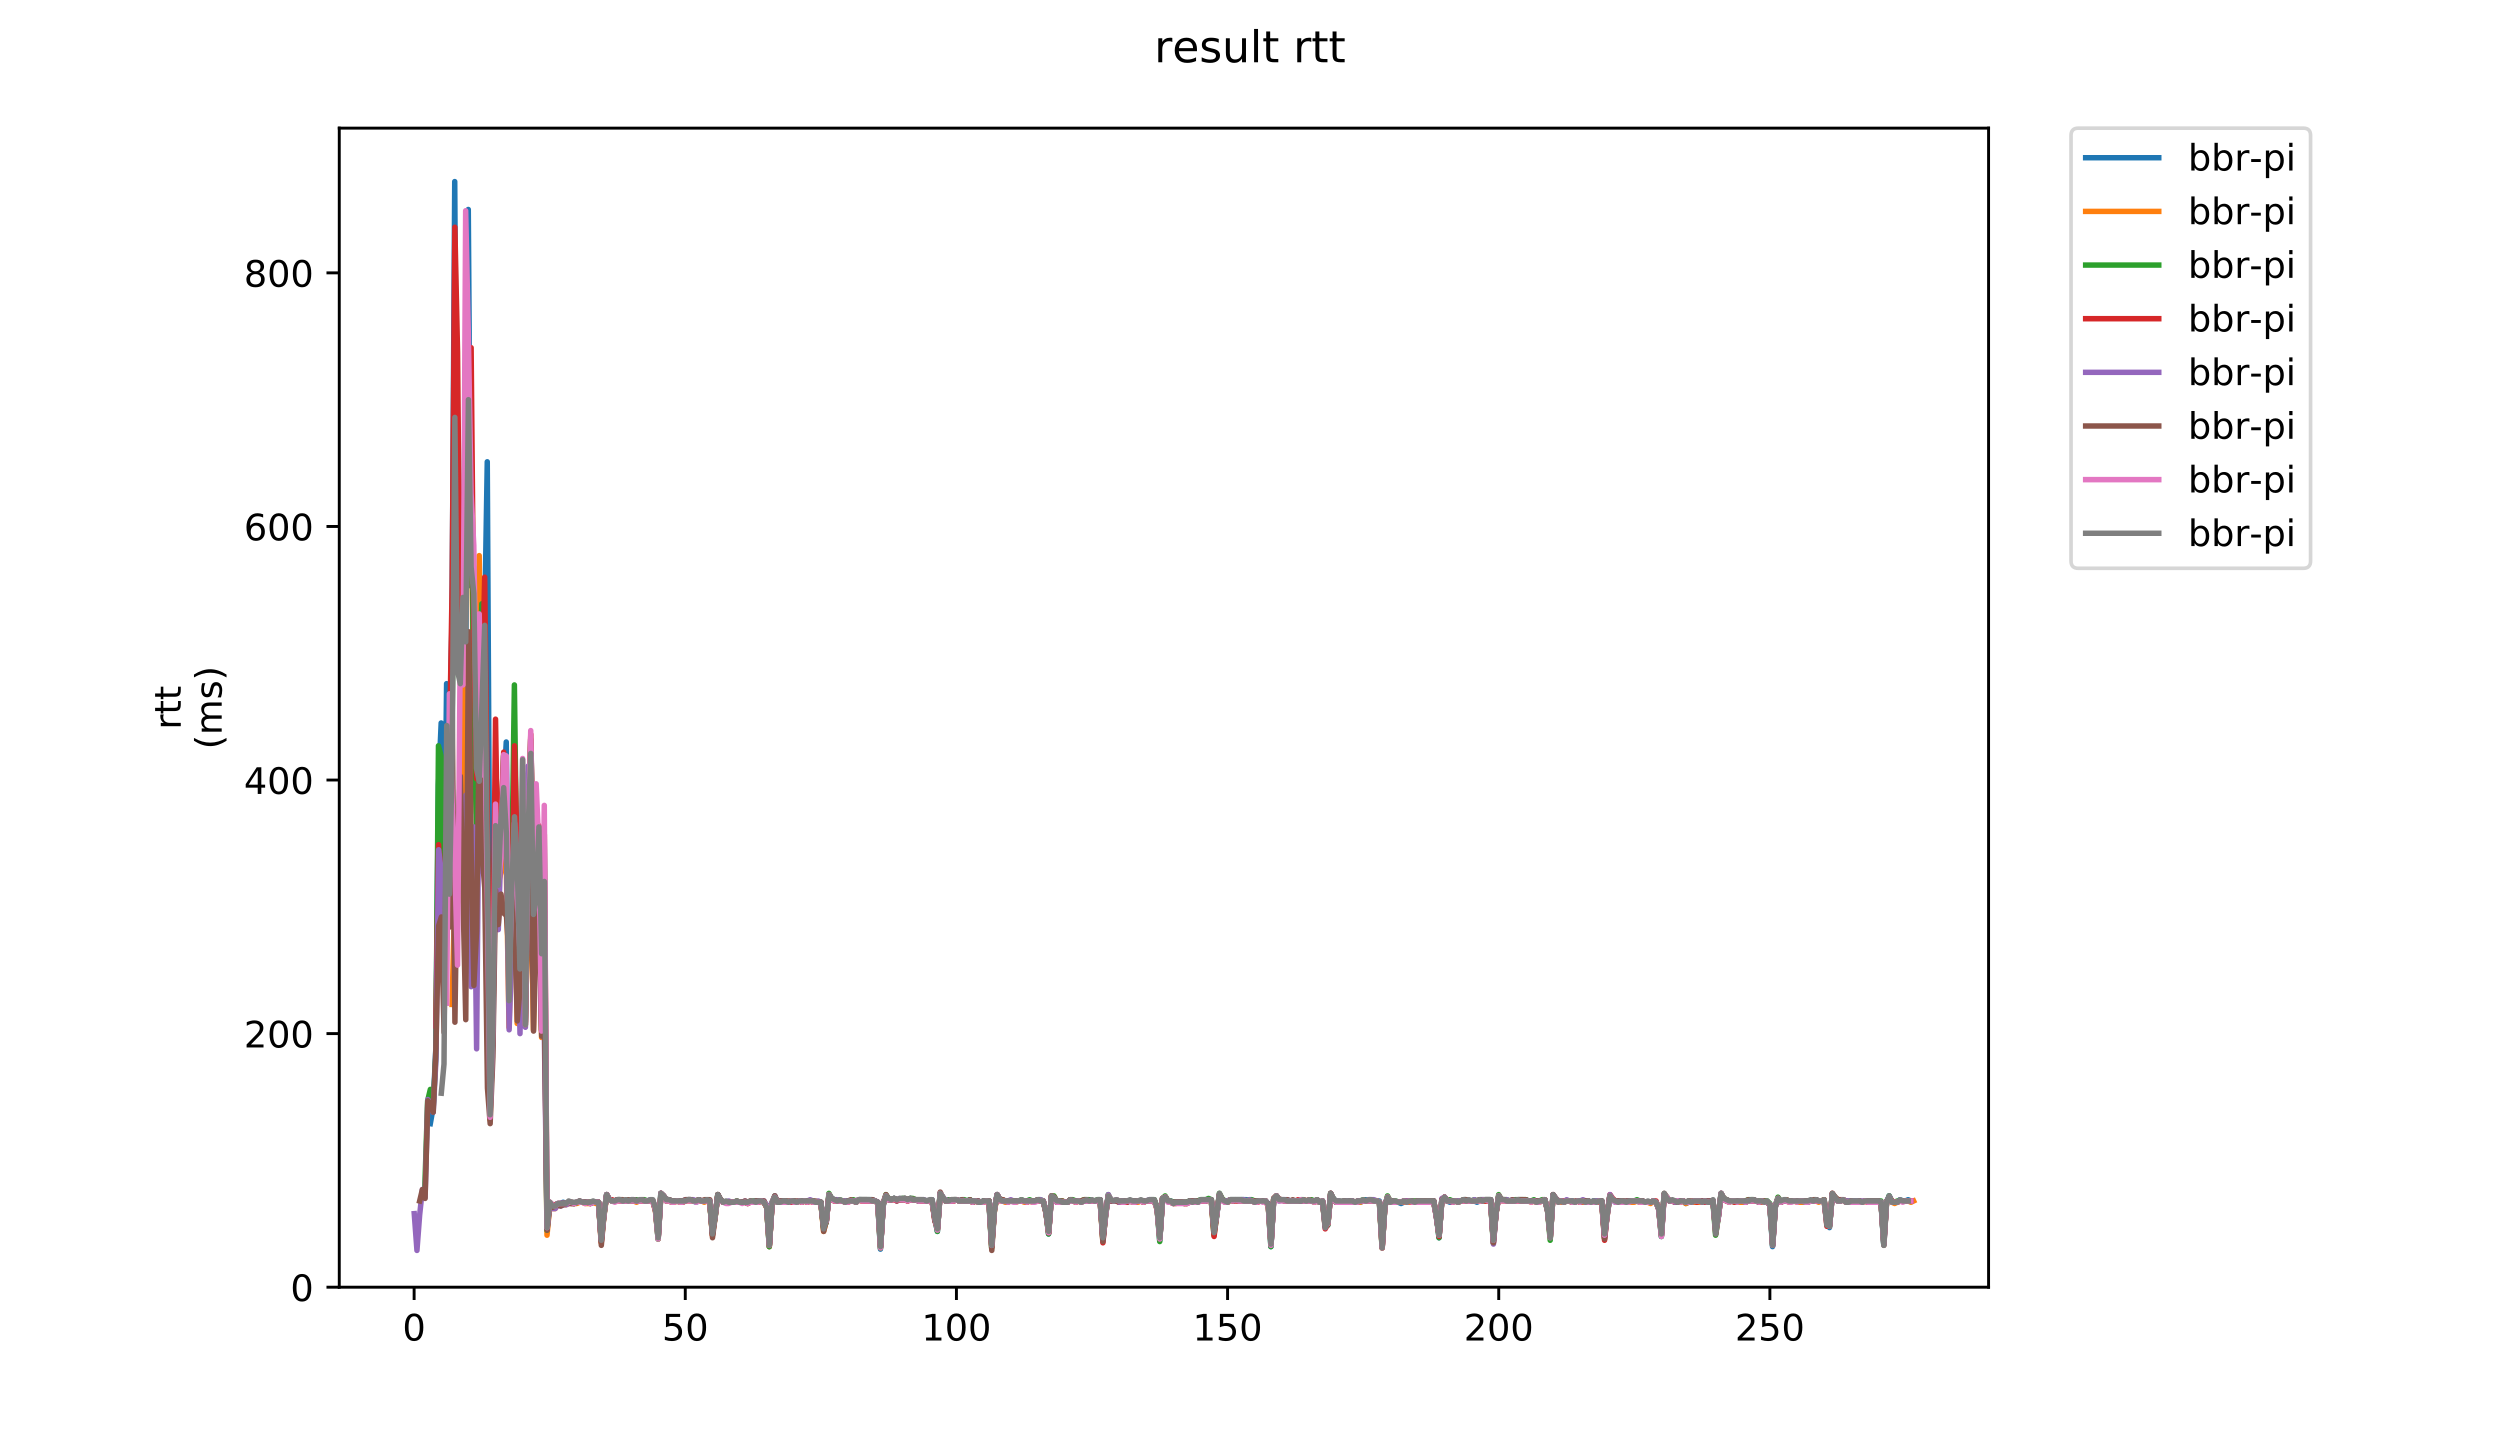 <?xml version="1.0" encoding="utf-8" standalone="no"?>
<!DOCTYPE svg PUBLIC "-//W3C//DTD SVG 1.1//EN"
  "http://www.w3.org/Graphics/SVG/1.1/DTD/svg11.dtd">
<!-- Created with matplotlib (https://matplotlib.org/) -->
<svg height="396pt" version="1.1" viewBox="0 0 684 396" width="684pt" xmlns="http://www.w3.org/2000/svg" xmlns:xlink="http://www.w3.org/1999/xlink">
 <defs>
  <style type="text/css">
*{stroke-linecap:butt;stroke-linejoin:round;}
  </style>
 </defs>
 <g id="figure_1">
  <g id="patch_1">
   <path d="M 0 396 
L 684 396 
L 684 0 
L 0 0 
z
" style="fill:#ffffff;"/>
  </g>
  <g id="axes_1">
   <g id="patch_2">
    <path d="M 92.824 352.174 
L 544.074 352.174 
L 544.074 35.062 
L 92.824 35.062 
z
" style="fill:#ffffff;"/>
   </g>
   <g id="matplotlib.axis_1">
    <g id="xtick_1">
     <g id="line2d_1">
      <defs>
       <path d="M 0 0 
L 0 3.5 
" id="m33ff18f22a" style="stroke:#000000;stroke-width:0.8;"/>
      </defs>
      <g>
       <use style="stroke:#000000;stroke-width:0.8;" x="113.304" xlink:href="#m33ff18f22a" y="352.174"/>
      </g>
     </g>
     <g id="text_1">
      <!-- 0 -->
      <defs>
       <path d="M 31.781 66.406 
Q 24.172 66.406 20.328 58.906 
Q 16.5 51.422 16.5 36.375 
Q 16.5 21.391 20.328 13.891 
Q 24.172 6.391 31.781 6.391 
Q 39.453 6.391 43.281 13.891 
Q 47.125 21.391 47.125 36.375 
Q 47.125 51.422 43.281 58.906 
Q 39.453 66.406 31.781 66.406 
z
M 31.781 74.219 
Q 44.047 74.219 50.516 64.516 
Q 56.984 54.828 56.984 36.375 
Q 56.984 17.969 50.516 8.266 
Q 44.047 -1.422 31.781 -1.422 
Q 19.531 -1.422 13.062 8.266 
Q 6.594 17.969 6.594 36.375 
Q 6.594 54.828 13.062 64.516 
Q 19.531 74.219 31.781 74.219 
z
" id="DejaVuSans-48"/>
      </defs>
      <g transform="translate(110.123 366.773)scale(0.1 -0.1)">
       <use xlink:href="#DejaVuSans-48"/>
      </g>
     </g>
    </g>
    <g id="xtick_2">
     <g id="line2d_2">
      <g>
       <use style="stroke:#000000;stroke-width:0.8;" x="187.491" xlink:href="#m33ff18f22a" y="352.174"/>
      </g>
     </g>
     <g id="text_2">
      <!-- 50 -->
      <defs>
       <path d="M 10.797 72.906 
L 49.516 72.906 
L 49.516 64.594 
L 19.828 64.594 
L 19.828 46.734 
Q 21.969 47.469 24.109 47.828 
Q 26.266 48.188 28.422 48.188 
Q 40.625 48.188 47.75 41.5 
Q 54.891 34.812 54.891 23.391 
Q 54.891 11.625 47.562 5.094 
Q 40.234 -1.422 26.906 -1.422 
Q 22.312 -1.422 17.547 -0.641 
Q 12.797 0.141 7.719 1.703 
L 7.719 11.625 
Q 12.109 9.234 16.797 8.062 
Q 21.484 6.891 26.703 6.891 
Q 35.156 6.891 40.078 11.328 
Q 45.016 15.766 45.016 23.391 
Q 45.016 31 40.078 35.438 
Q 35.156 39.891 26.703 39.891 
Q 22.75 39.891 18.812 39.016 
Q 14.891 38.141 10.797 36.281 
z
" id="DejaVuSans-53"/>
      </defs>
      <g transform="translate(181.129 366.773)scale(0.1 -0.1)">
       <use xlink:href="#DejaVuSans-53"/>
       <use x="63.623" xlink:href="#DejaVuSans-48"/>
      </g>
     </g>
    </g>
    <g id="xtick_3">
     <g id="line2d_3">
      <g>
       <use style="stroke:#000000;stroke-width:0.8;" x="261.679" xlink:href="#m33ff18f22a" y="352.174"/>
      </g>
     </g>
     <g id="text_3">
      <!-- 100 -->
      <defs>
       <path d="M 12.406 8.297 
L 28.516 8.297 
L 28.516 63.922 
L 10.984 60.406 
L 10.984 69.391 
L 28.422 72.906 
L 38.281 72.906 
L 38.281 8.297 
L 54.391 8.297 
L 54.391 0 
L 12.406 0 
z
" id="DejaVuSans-49"/>
      </defs>
      <g transform="translate(252.135 366.773)scale(0.1 -0.1)">
       <use xlink:href="#DejaVuSans-49"/>
       <use x="63.623" xlink:href="#DejaVuSans-48"/>
       <use x="127.246" xlink:href="#DejaVuSans-48"/>
      </g>
     </g>
    </g>
    <g id="xtick_4">
     <g id="line2d_4">
      <g>
       <use style="stroke:#000000;stroke-width:0.8;" x="335.866" xlink:href="#m33ff18f22a" y="352.174"/>
      </g>
     </g>
     <g id="text_4">
      <!-- 150 -->
      <g transform="translate(326.322 366.773)scale(0.1 -0.1)">
       <use xlink:href="#DejaVuSans-49"/>
       <use x="63.623" xlink:href="#DejaVuSans-53"/>
       <use x="127.246" xlink:href="#DejaVuSans-48"/>
      </g>
     </g>
    </g>
    <g id="xtick_5">
     <g id="line2d_5">
      <g>
       <use style="stroke:#000000;stroke-width:0.8;" x="410.053" xlink:href="#m33ff18f22a" y="352.174"/>
      </g>
     </g>
     <g id="text_5">
      <!-- 200 -->
      <defs>
       <path d="M 19.188 8.297 
L 53.609 8.297 
L 53.609 0 
L 7.328 0 
L 7.328 8.297 
Q 12.938 14.109 22.625 23.891 
Q 32.328 33.688 34.812 36.531 
Q 39.547 41.844 41.422 45.531 
Q 43.312 49.219 43.312 52.781 
Q 43.312 58.594 39.234 62.25 
Q 35.156 65.922 28.609 65.922 
Q 23.969 65.922 18.812 64.312 
Q 13.672 62.703 7.812 59.422 
L 7.812 69.391 
Q 13.766 71.781 18.938 73 
Q 24.125 74.219 28.422 74.219 
Q 39.75 74.219 46.484 68.547 
Q 53.219 62.891 53.219 53.422 
Q 53.219 48.922 51.531 44.891 
Q 49.859 40.875 45.406 35.406 
Q 44.188 33.984 37.641 27.219 
Q 31.109 20.453 19.188 8.297 
z
" id="DejaVuSans-50"/>
      </defs>
      <g transform="translate(400.509 366.773)scale(0.1 -0.1)">
       <use xlink:href="#DejaVuSans-50"/>
       <use x="63.623" xlink:href="#DejaVuSans-48"/>
       <use x="127.246" xlink:href="#DejaVuSans-48"/>
      </g>
     </g>
    </g>
    <g id="xtick_6">
     <g id="line2d_6">
      <g>
       <use style="stroke:#000000;stroke-width:0.8;" x="484.24" xlink:href="#m33ff18f22a" y="352.174"/>
      </g>
     </g>
     <g id="text_6">
      <!-- 250 -->
      <g transform="translate(474.697 366.773)scale(0.1 -0.1)">
       <use xlink:href="#DejaVuSans-50"/>
       <use x="63.623" xlink:href="#DejaVuSans-53"/>
       <use x="127.246" xlink:href="#DejaVuSans-48"/>
      </g>
     </g>
    </g>
   </g>
   <g id="matplotlib.axis_2">
    <g id="ytick_1">
     <g id="line2d_7">
      <defs>
       <path d="M 0 0 
L -3.5 0 
" id="ma782c1c471" style="stroke:#000000;stroke-width:0.8;"/>
      </defs>
      <g>
       <use style="stroke:#000000;stroke-width:0.8;" x="92.824" xlink:href="#ma782c1c471" y="352.174"/>
      </g>
     </g>
     <g id="text_7">
      <!-- 0 -->
      <g transform="translate(79.461 355.973)scale(0.1 -0.1)">
       <use xlink:href="#DejaVuSans-48"/>
      </g>
     </g>
    </g>
    <g id="ytick_2">
     <g id="line2d_8">
      <g>
       <use style="stroke:#000000;stroke-width:0.8;" x="92.824" xlink:href="#ma782c1c471" y="282.796"/>
      </g>
     </g>
     <g id="text_8">
      <!-- 200 -->
      <g transform="translate(66.736 286.595)scale(0.1 -0.1)">
       <use xlink:href="#DejaVuSans-50"/>
       <use x="63.623" xlink:href="#DejaVuSans-48"/>
       <use x="127.246" xlink:href="#DejaVuSans-48"/>
      </g>
     </g>
    </g>
    <g id="ytick_3">
     <g id="line2d_9">
      <g>
       <use style="stroke:#000000;stroke-width:0.8;" x="92.824" xlink:href="#ma782c1c471" y="213.417"/>
      </g>
     </g>
     <g id="text_9">
      <!-- 400 -->
      <defs>
       <path d="M 37.797 64.312 
L 12.891 25.391 
L 37.797 25.391 
z
M 35.203 72.906 
L 47.609 72.906 
L 47.609 25.391 
L 58.016 25.391 
L 58.016 17.188 
L 47.609 17.188 
L 47.609 0 
L 37.797 0 
L 37.797 17.188 
L 4.891 17.188 
L 4.891 26.703 
z
" id="DejaVuSans-52"/>
      </defs>
      <g transform="translate(66.736 217.216)scale(0.1 -0.1)">
       <use xlink:href="#DejaVuSans-52"/>
       <use x="63.623" xlink:href="#DejaVuSans-48"/>
       <use x="127.246" xlink:href="#DejaVuSans-48"/>
      </g>
     </g>
    </g>
    <g id="ytick_4">
     <g id="line2d_10">
      <g>
       <use style="stroke:#000000;stroke-width:0.8;" x="92.824" xlink:href="#ma782c1c471" y="144.039"/>
      </g>
     </g>
     <g id="text_10">
      <!-- 600 -->
      <defs>
       <path d="M 33.016 40.375 
Q 26.375 40.375 22.484 35.828 
Q 18.609 31.297 18.609 23.391 
Q 18.609 15.531 22.484 10.953 
Q 26.375 6.391 33.016 6.391 
Q 39.656 6.391 43.531 10.953 
Q 47.406 15.531 47.406 23.391 
Q 47.406 31.297 43.531 35.828 
Q 39.656 40.375 33.016 40.375 
z
M 52.594 71.297 
L 52.594 62.312 
Q 48.875 64.062 45.094 64.984 
Q 41.312 65.922 37.594 65.922 
Q 27.828 65.922 22.672 59.328 
Q 17.531 52.734 16.797 39.406 
Q 19.672 43.656 24.016 45.922 
Q 28.375 48.188 33.594 48.188 
Q 44.578 48.188 50.953 41.516 
Q 57.328 34.859 57.328 23.391 
Q 57.328 12.156 50.688 5.359 
Q 44.047 -1.422 33.016 -1.422 
Q 20.359 -1.422 13.672 8.266 
Q 6.984 17.969 6.984 36.375 
Q 6.984 53.656 15.188 63.938 
Q 23.391 74.219 37.203 74.219 
Q 40.922 74.219 44.703 73.484 
Q 48.484 72.75 52.594 71.297 
z
" id="DejaVuSans-54"/>
      </defs>
      <g transform="translate(66.736 147.838)scale(0.1 -0.1)">
       <use xlink:href="#DejaVuSans-54"/>
       <use x="63.623" xlink:href="#DejaVuSans-48"/>
       <use x="127.246" xlink:href="#DejaVuSans-48"/>
      </g>
     </g>
    </g>
    <g id="ytick_5">
     <g id="line2d_11">
      <g>
       <use style="stroke:#000000;stroke-width:0.8;" x="92.824" xlink:href="#ma782c1c471" y="74.66"/>
      </g>
     </g>
     <g id="text_11">
      <!-- 800 -->
      <defs>
       <path d="M 31.781 34.625 
Q 24.75 34.625 20.719 30.859 
Q 16.703 27.094 16.703 20.516 
Q 16.703 13.922 20.719 10.156 
Q 24.75 6.391 31.781 6.391 
Q 38.812 6.391 42.859 10.172 
Q 46.922 13.969 46.922 20.516 
Q 46.922 27.094 42.891 30.859 
Q 38.875 34.625 31.781 34.625 
z
M 21.922 38.812 
Q 15.578 40.375 12.031 44.719 
Q 8.5 49.078 8.5 55.328 
Q 8.5 64.062 14.719 69.141 
Q 20.953 74.219 31.781 74.219 
Q 42.672 74.219 48.875 69.141 
Q 55.078 64.062 55.078 55.328 
Q 55.078 49.078 51.531 44.719 
Q 48 40.375 41.703 38.812 
Q 48.828 37.156 52.797 32.312 
Q 56.781 27.484 56.781 20.516 
Q 56.781 9.906 50.312 4.234 
Q 43.844 -1.422 31.781 -1.422 
Q 19.734 -1.422 13.25 4.234 
Q 6.781 9.906 6.781 20.516 
Q 6.781 27.484 10.781 32.312 
Q 14.797 37.156 21.922 38.812 
z
M 18.312 54.391 
Q 18.312 48.734 21.844 45.562 
Q 25.391 42.391 31.781 42.391 
Q 38.141 42.391 41.719 45.562 
Q 45.312 48.734 45.312 54.391 
Q 45.312 60.062 41.719 63.234 
Q 38.141 66.406 31.781 66.406 
Q 25.391 66.406 21.844 63.234 
Q 18.312 60.062 18.312 54.391 
z
" id="DejaVuSans-56"/>
      </defs>
      <g transform="translate(66.736 78.459)scale(0.1 -0.1)">
       <use xlink:href="#DejaVuSans-56"/>
       <use x="63.623" xlink:href="#DejaVuSans-48"/>
       <use x="127.246" xlink:href="#DejaVuSans-48"/>
      </g>
     </g>
    </g>
    <g id="text_12">
     <!-- rtt -->
     <defs>
      <path d="M 41.109 46.297 
Q 39.594 47.172 37.812 47.578 
Q 36.031 48 33.891 48 
Q 26.266 48 22.188 43.047 
Q 18.109 38.094 18.109 28.812 
L 18.109 0 
L 9.078 0 
L 9.078 54.688 
L 18.109 54.688 
L 18.109 46.188 
Q 20.953 51.172 25.484 53.578 
Q 30.031 56 36.531 56 
Q 37.453 56 38.578 55.875 
Q 39.703 55.766 41.062 55.516 
z
" id="DejaVuSans-114"/>
      <path d="M 18.312 70.219 
L 18.312 54.688 
L 36.812 54.688 
L 36.812 47.703 
L 18.312 47.703 
L 18.312 18.016 
Q 18.312 11.328 20.141 9.422 
Q 21.969 7.516 27.594 7.516 
L 36.812 7.516 
L 36.812 0 
L 27.594 0 
Q 17.188 0 13.234 3.875 
Q 9.281 7.766 9.281 18.016 
L 9.281 47.703 
L 2.688 47.703 
L 2.688 54.688 
L 9.281 54.688 
L 9.281 70.219 
z
" id="DejaVuSans-116"/>
     </defs>
     <g transform="translate(49.459 199.594)rotate(-90)scale(0.1 -0.1)">
      <use xlink:href="#DejaVuSans-114"/>
      <use x="41.113" xlink:href="#DejaVuSans-116"/>
      <use x="80.322" xlink:href="#DejaVuSans-116"/>
     </g>
     <!-- (ms) -->
     <defs>
      <path d="M 31 75.875 
Q 24.469 64.656 21.281 53.656 
Q 18.109 42.672 18.109 31.391 
Q 18.109 20.125 21.312 9.062 
Q 24.516 -2 31 -13.188 
L 23.188 -13.188 
Q 15.875 -1.703 12.234 9.375 
Q 8.594 20.453 8.594 31.391 
Q 8.594 42.281 12.203 53.312 
Q 15.828 64.359 23.188 75.875 
z
" id="DejaVuSans-40"/>
      <path d="M 52 44.188 
Q 55.375 50.25 60.062 53.125 
Q 64.75 56 71.094 56 
Q 79.641 56 84.281 50.016 
Q 88.922 44.047 88.922 33.016 
L 88.922 0 
L 79.891 0 
L 79.891 32.719 
Q 79.891 40.578 77.094 44.375 
Q 74.312 48.188 68.609 48.188 
Q 61.625 48.188 57.562 43.547 
Q 53.516 38.922 53.516 30.906 
L 53.516 0 
L 44.484 0 
L 44.484 32.719 
Q 44.484 40.625 41.703 44.406 
Q 38.922 48.188 33.109 48.188 
Q 26.219 48.188 22.156 43.531 
Q 18.109 38.875 18.109 30.906 
L 18.109 0 
L 9.078 0 
L 9.078 54.688 
L 18.109 54.688 
L 18.109 46.188 
Q 21.188 51.219 25.484 53.609 
Q 29.781 56 35.688 56 
Q 41.656 56 45.828 52.969 
Q 50 49.953 52 44.188 
z
" id="DejaVuSans-109"/>
      <path d="M 44.281 53.078 
L 44.281 44.578 
Q 40.484 46.531 36.375 47.5 
Q 32.281 48.484 27.875 48.484 
Q 21.188 48.484 17.844 46.438 
Q 14.5 44.391 14.5 40.281 
Q 14.5 37.156 16.891 35.375 
Q 19.281 33.594 26.516 31.984 
L 29.594 31.297 
Q 39.156 29.25 43.188 25.516 
Q 47.219 21.781 47.219 15.094 
Q 47.219 7.469 41.188 3.016 
Q 35.156 -1.422 24.609 -1.422 
Q 20.219 -1.422 15.453 -0.562 
Q 10.688 0.297 5.422 2 
L 5.422 11.281 
Q 10.406 8.688 15.234 7.391 
Q 20.062 6.109 24.812 6.109 
Q 31.156 6.109 34.562 8.281 
Q 37.984 10.453 37.984 14.406 
Q 37.984 18.062 35.516 20.016 
Q 33.062 21.969 24.703 23.781 
L 21.578 24.516 
Q 13.234 26.266 9.516 29.906 
Q 5.812 33.547 5.812 39.891 
Q 5.812 47.609 11.281 51.797 
Q 16.75 56 26.812 56 
Q 31.781 56 36.172 55.266 
Q 40.578 54.547 44.281 53.078 
z
" id="DejaVuSans-115"/>
      <path d="M 8.016 75.875 
L 15.828 75.875 
Q 23.141 64.359 26.781 53.312 
Q 30.422 42.281 30.422 31.391 
Q 30.422 20.453 26.781 9.375 
Q 23.141 -1.703 15.828 -13.188 
L 8.016 -13.188 
Q 14.5 -2 17.703 9.062 
Q 20.906 20.125 20.906 31.391 
Q 20.906 42.672 17.703 53.656 
Q 14.5 64.656 8.016 75.875 
z
" id="DejaVuSans-41"/>
     </defs>
     <g transform="translate(60.657 204.995)rotate(-90)scale(0.1 -0.1)">
      <use xlink:href="#DejaVuSans-40"/>
      <use x="39.014" xlink:href="#DejaVuSans-109"/>
      <use x="136.426" xlink:href="#DejaVuSans-115"/>
      <use x="188.525" xlink:href="#DejaVuSans-41"/>
     </g>
    </g>
   </g>
   <g id="line2d_12">
    <path clip-path="url(#p73959bae0f)" d="M 117.736 307.425 
L 118.478 303.262 
L 119.22 287.305 
L 119.962 214.805 
L 120.704 197.807 
L 121.445 252.616 
L 122.187 187.053 
L 122.929 205.092 
L 123.671 169.709 
L 124.413 49.684 
L 125.155 167.281 
L 125.897 159.996 
L 126.639 173.871 
L 127.38 192.951 
L 128.122 57.316 
L 128.864 160.343 
L 129.606 155.139 
L 130.348 183.584 
L 131.09 164.505 
L 131.832 202.317 
L 132.574 171.79 
L 133.315 126.347 
L 134.057 259.901 
L 134.799 282.102 
L 135.541 221.743 
L 136.283 234.231 
L 137.025 227.987 
L 137.767 217.233 
L 138.508 203.01 
L 139.25 268.226 
L 139.992 243.597 
L 140.734 228.68 
L 141.476 242.209 
L 142.218 260.248 
L 142.96 227.987 
L 143.702 280.021 
L 144.443 211.683 
L 145.185 208.908 
L 145.927 244.291 
L 146.669 247.413 
L 147.411 230.415 
L 148.153 271.001 
L 148.895 227.293 
L 149.637 335.87 
L 150.378 328.932 
L 151.12 329.626 
L 151.862 329.626 
L 152.604 329.279 
L 153.346 329.279 
L 154.088 328.932 
L 154.83 329.279 
L 155.572 328.932 
L 156.313 328.932 
L 157.055 329.279 
L 157.797 328.932 
L 160.765 328.932 
L 161.507 329.279 
L 162.248 328.932 
L 163.732 328.932 
L 164.474 338.992 
L 165.958 326.851 
L 166.7 328.239 
L 167.442 328.585 
L 168.183 328.585 
L 168.925 328.239 
L 169.667 328.585 
L 172.635 328.585 
L 173.376 328.239 
L 174.118 328.585 
L 178.57 328.585 
L 179.311 330.667 
L 180.053 338.992 
L 180.795 326.504 
L 181.537 327.198 
L 182.279 328.585 
L 183.021 328.585 
L 183.763 328.932 
L 184.505 328.585 
L 185.246 328.585 
L 185.988 328.932 
L 186.73 328.932 
L 188.214 328.239 
L 188.956 328.585 
L 189.698 328.585 
L 190.44 328.932 
L 191.181 328.585 
L 194.149 328.585 
L 194.891 336.911 
L 195.633 333.095 
L 196.375 326.851 
L 197.116 328.239 
L 197.858 328.932 
L 203.793 328.932 
L 204.535 329.279 
L 205.277 328.932 
L 206.019 328.932 
L 206.761 328.585 
L 207.503 328.932 
L 208.244 328.585 
L 208.986 328.932 
L 209.728 329.626 
L 210.47 341.074 
L 211.212 329.279 
L 211.954 327.545 
L 212.696 328.932 
L 213.438 328.932 
L 214.179 328.585 
L 214.921 328.932 
L 215.663 328.932 
L 216.405 328.585 
L 217.147 328.585 
L 217.889 328.932 
L 218.631 328.585 
L 219.373 328.932 
L 220.114 328.585 
L 220.856 328.932 
L 221.598 328.585 
L 222.34 328.585 
L 223.082 328.932 
L 224.566 328.932 
L 225.308 335.523 
L 226.049 334.483 
L 226.791 326.851 
L 227.533 328.239 
L 228.275 328.585 
L 230.501 328.585 
L 231.243 328.932 
L 231.984 328.585 
L 233.468 328.585 
L 234.21 328.932 
L 234.952 328.239 
L 235.694 328.239 
L 236.436 328.585 
L 239.403 328.585 
L 240.145 328.932 
L 240.887 341.767 
L 241.629 329.973 
L 242.371 327.198 
L 243.113 328.239 
L 243.854 328.239 
L 244.596 327.892 
L 245.338 328.585 
L 246.08 328.239 
L 247.564 328.239 
L 248.306 328.585 
L 249.047 327.892 
L 249.789 328.239 
L 250.531 328.239 
L 251.273 328.585 
L 254.982 328.585 
L 255.724 333.095 
L 256.466 336.911 
L 257.208 326.504 
L 258.692 328.585 
L 260.917 328.585 
L 261.659 328.239 
L 262.401 328.585 
L 263.143 328.239 
L 263.885 328.585 
L 264.627 328.585 
L 265.369 328.239 
L 266.111 328.932 
L 266.852 328.585 
L 267.594 328.585 
L 268.336 328.932 
L 269.078 328.585 
L 270.562 328.585 
L 271.304 340.38 
L 272.046 331.014 
L 272.787 326.851 
L 273.529 328.239 
L 274.271 328.585 
L 285.399 328.585 
L 286.141 331.361 
L 286.883 337.605 
L 287.625 327.545 
L 288.367 327.892 
L 289.109 328.932 
L 292.076 328.932 
L 292.818 328.239 
L 293.56 328.585 
L 297.269 328.585 
L 298.011 328.239 
L 298.753 328.585 
L 300.979 328.585 
L 301.72 337.952 
L 303.204 327.198 
L 303.946 328.585 
L 305.43 328.585 
L 306.172 328.932 
L 308.397 328.932 
L 309.139 328.585 
L 309.881 328.932 
L 310.623 328.585 
L 312.107 328.585 
L 312.849 328.932 
L 313.59 328.585 
L 315.816 328.585 
L 316.558 330.32 
L 317.3 339.339 
L 318.042 327.892 
L 318.783 327.545 
L 319.525 328.585 
L 320.267 328.585 
L 321.009 328.932 
L 323.235 328.932 
L 323.977 329.279 
L 325.46 328.585 
L 326.202 328.932 
L 326.944 328.585 
L 329.17 328.585 
L 329.912 328.239 
L 331.395 328.239 
L 332.137 336.564 
L 332.879 332.748 
L 333.621 326.851 
L 334.363 328.239 
L 335.105 328.585 
L 335.847 328.585 
L 336.588 328.239 
L 337.33 328.585 
L 338.072 328.239 
L 338.814 328.585 
L 339.556 328.239 
L 341.04 328.239 
L 341.782 328.585 
L 346.233 328.585 
L 346.975 329.279 
L 347.717 341.074 
L 348.458 328.239 
L 349.2 327.198 
L 349.942 328.585 
L 350.684 328.239 
L 351.426 328.585 
L 352.168 328.239 
L 352.91 328.585 
L 358.845 328.585 
L 359.586 328.932 
L 360.328 328.585 
L 361.07 328.932 
L 361.812 328.585 
L 362.554 334.483 
L 363.296 335.176 
L 364.038 326.851 
L 365.521 328.932 
L 367.005 328.932 
L 367.747 328.585 
L 368.489 328.932 
L 369.231 328.585 
L 369.973 328.932 
L 372.198 328.932 
L 373.682 328.239 
L 374.424 328.585 
L 377.391 328.585 
L 378.133 340.727 
L 378.875 329.973 
L 379.617 327.545 
L 380.359 328.932 
L 382.585 328.932 
L 383.326 329.279 
L 384.068 328.932 
L 384.81 328.932 
L 385.552 328.585 
L 386.294 328.932 
L 392.229 328.932 
L 392.971 332.401 
L 393.713 338.645 
L 394.454 328.585 
L 395.196 327.545 
L 395.938 328.585 
L 396.68 328.932 
L 397.422 328.932 
L 398.164 328.585 
L 398.906 328.932 
L 399.648 328.585 
L 403.357 328.585 
L 404.099 328.932 
L 404.841 328.585 
L 407.066 328.585 
L 407.808 328.239 
L 408.55 339.339 
L 409.292 332.054 
L 410.034 327.198 
L 410.776 328.239 
L 411.518 328.585 
L 416.711 328.585 
L 417.453 328.239 
L 418.194 328.585 
L 419.678 328.585 
L 420.42 328.932 
L 421.162 328.585 
L 421.904 328.585 
L 422.646 328.239 
L 423.388 330.667 
L 424.129 338.298 
L 424.871 327.198 
L 425.613 327.892 
L 426.355 328.932 
L 427.097 328.585 
L 427.839 328.932 
L 428.581 328.585 
L 430.064 328.585 
L 430.806 328.932 
L 431.548 328.585 
L 433.032 328.585 
L 433.774 328.932 
L 434.516 328.585 
L 435.257 328.932 
L 435.999 328.585 
L 436.741 328.932 
L 437.483 328.585 
L 438.225 328.932 
L 438.967 337.605 
L 440.451 327.198 
L 441.192 328.239 
L 441.934 328.932 
L 446.386 328.932 
L 447.127 328.585 
L 447.869 328.585 
L 448.611 328.932 
L 449.353 328.585 
L 450.095 328.932 
L 451.579 328.932 
L 452.321 328.585 
L 453.062 328.932 
L 453.804 330.32 
L 454.546 338.298 
L 455.288 326.851 
L 456.03 327.892 
L 456.772 328.585 
L 457.514 328.585 
L 458.256 328.932 
L 459.739 328.932 
L 460.481 328.585 
L 461.223 329.279 
L 461.965 328.932 
L 462.707 328.932 
L 463.449 328.585 
L 464.932 328.585 
L 465.674 328.932 
L 467.158 328.932 
L 467.9 328.585 
L 468.642 328.585 
L 469.384 335.87 
L 470.125 333.095 
L 470.867 326.851 
L 471.609 328.239 
L 473.093 328.932 
L 473.835 328.585 
L 474.577 328.932 
L 475.319 328.932 
L 476.06 328.585 
L 476.802 328.932 
L 477.544 328.932 
L 478.286 328.585 
L 480.512 328.585 
L 481.254 328.932 
L 481.995 328.585 
L 482.737 328.932 
L 483.479 328.932 
L 484.221 329.626 
L 484.963 341.074 
L 485.705 330.32 
L 486.447 327.892 
L 487.189 328.932 
L 488.672 328.239 
L 489.414 328.585 
L 493.124 328.585 
L 493.865 328.932 
L 494.607 328.932 
L 495.349 328.585 
L 496.091 328.585 
L 496.833 328.239 
L 497.575 328.585 
L 499.058 328.585 
L 499.8 334.136 
L 500.542 335.87 
L 501.284 326.851 
L 502.026 327.892 
L 502.768 328.585 
L 503.51 328.585 
L 504.252 328.239 
L 505.735 328.932 
L 506.477 328.932 
L 507.219 328.585 
L 507.961 328.932 
L 508.703 328.585 
L 509.445 328.932 
L 510.187 328.585 
L 511.67 328.585 
L 512.412 328.932 
L 514.638 328.932 
L 515.38 340.38 
L 516.122 329.279 
L 516.863 327.198 
L 517.605 328.932 
L 519.089 328.932 
L 519.831 328.239 
L 520.573 328.585 
L 521.315 328.585 
L 522.057 328.239 
L 522.798 328.585 
L 522.798 328.585 
" style="fill:none;stroke:#1f77b4;stroke-linecap:square;stroke-width:1.5;"/>
   </g>
   <g id="line2d_13">
    <path clip-path="url(#p73959bae0f)" d="M 123.693 274.817 
L 124.435 244.291 
L 125.177 247.066 
L 125.919 226.946 
L 126.661 233.19 
L 127.403 121.838 
L 128.145 99.983 
L 128.886 123.919 
L 129.628 206.132 
L 130.37 222.436 
L 131.112 152.017 
L 131.854 231.803 
L 132.596 194.338 
L 134.08 306.384 
L 134.821 282.102 
L 135.563 230.762 
L 136.305 241.862 
L 137.047 238.74 
L 137.789 214.458 
L 138.531 238.047 
L 139.273 281.061 
L 140.014 251.228 
L 140.756 234.578 
L 141.498 280.021 
L 142.24 263.37 
L 142.982 230.762 
L 143.724 280.714 
L 144.466 248.8 
L 145.208 232.843 
L 145.949 281.755 
L 146.691 239.087 
L 147.433 234.925 
L 148.175 283.836 
L 148.917 268.573 
L 149.659 337.952 
L 150.401 329.973 
L 151.143 330.667 
L 151.884 330.667 
L 152.626 329.626 
L 153.368 329.626 
L 154.11 329.279 
L 154.852 329.626 
L 155.594 329.279 
L 157.819 329.279 
L 158.561 328.932 
L 159.303 328.932 
L 160.045 329.279 
L 161.529 329.279 
L 162.271 328.932 
L 163.013 329.279 
L 163.754 328.932 
L 164.496 340.033 
L 165.238 332.748 
L 165.98 327.198 
L 166.722 328.239 
L 167.464 328.585 
L 173.399 328.585 
L 174.141 328.932 
L 174.882 328.585 
L 178.592 328.585 
L 179.334 331.361 
L 180.076 338.992 
L 180.817 326.851 
L 181.559 327.545 
L 182.301 328.585 
L 183.043 328.585 
L 183.785 328.932 
L 184.527 328.932 
L 185.269 328.585 
L 186.011 328.932 
L 186.752 328.932 
L 187.494 328.585 
L 191.946 328.585 
L 192.687 328.932 
L 193.429 328.585 
L 194.171 328.585 
L 194.913 337.952 
L 195.655 333.095 
L 196.397 326.851 
L 197.139 328.239 
L 197.881 328.932 
L 203.816 328.932 
L 204.557 329.279 
L 205.299 328.932 
L 207.525 328.932 
L 208.267 328.585 
L 209.009 328.932 
L 209.75 330.32 
L 210.492 341.074 
L 211.234 329.279 
L 211.976 327.545 
L 212.718 328.932 
L 217.911 328.932 
L 218.653 328.585 
L 219.395 328.932 
L 220.137 328.585 
L 220.879 328.932 
L 221.62 328.585 
L 222.362 328.932 
L 224.588 328.932 
L 225.33 336.911 
L 226.072 334.136 
L 226.814 326.851 
L 227.555 328.239 
L 228.297 328.585 
L 230.523 328.585 
L 231.265 328.932 
L 232.007 328.585 
L 233.49 328.585 
L 234.232 328.932 
L 234.974 328.239 
L 235.716 328.585 
L 239.425 328.585 
L 240.167 329.279 
L 240.909 341.421 
L 241.651 329.626 
L 242.393 327.198 
L 243.135 328.239 
L 247.586 328.239 
L 248.328 328.585 
L 249.07 328.239 
L 250.553 328.239 
L 251.295 328.585 
L 255.005 328.585 
L 255.747 333.442 
L 256.488 336.217 
L 257.23 326.504 
L 257.972 327.892 
L 258.714 328.585 
L 260.94 328.585 
L 261.682 328.239 
L 262.423 328.585 
L 265.391 328.585 
L 266.133 328.932 
L 266.875 328.585 
L 267.617 328.932 
L 269.1 328.932 
L 269.842 328.585 
L 270.584 328.585 
L 271.326 340.727 
L 272.068 331.361 
L 272.81 327.198 
L 273.552 328.585 
L 274.293 328.585 
L 275.035 328.932 
L 275.777 328.585 
L 277.261 328.585 
L 278.003 328.932 
L 278.745 328.585 
L 279.487 328.585 
L 280.228 328.932 
L 280.97 328.932 
L 281.712 328.585 
L 282.454 328.932 
L 283.196 328.585 
L 285.421 328.585 
L 286.163 331.708 
L 286.905 337.258 
L 287.647 327.545 
L 288.389 327.545 
L 289.131 328.585 
L 290.615 328.585 
L 291.356 328.932 
L 292.098 328.932 
L 292.84 328.239 
L 294.324 328.932 
L 295.066 328.585 
L 295.808 328.932 
L 296.55 328.585 
L 301.001 328.585 
L 301.743 338.992 
L 302.485 332.401 
L 303.226 327.198 
L 303.968 328.585 
L 305.452 328.585 
L 306.194 328.932 
L 307.678 328.932 
L 308.42 328.585 
L 309.161 328.585 
L 309.903 328.932 
L 311.387 328.932 
L 312.129 328.585 
L 312.871 328.932 
L 313.613 328.585 
L 315.838 328.585 
L 316.58 331.014 
L 317.322 338.645 
L 318.064 327.892 
L 318.806 327.545 
L 319.548 328.585 
L 321.031 329.279 
L 321.773 329.279 
L 322.515 328.932 
L 323.257 328.932 
L 323.999 329.279 
L 324.741 329.279 
L 325.483 328.585 
L 326.224 328.932 
L 326.966 328.932 
L 327.708 328.585 
L 329.934 328.585 
L 330.676 328.239 
L 331.418 328.585 
L 332.159 337.258 
L 333.643 326.851 
L 334.385 328.239 
L 335.869 328.932 
L 336.611 328.239 
L 337.353 328.585 
L 338.094 328.239 
L 338.836 328.585 
L 342.546 328.585 
L 343.288 328.932 
L 344.029 328.932 
L 344.771 328.585 
L 346.255 328.585 
L 346.997 329.973 
L 347.739 340.38 
L 348.481 327.892 
L 349.223 327.198 
L 349.964 328.239 
L 350.706 328.239 
L 351.448 328.585 
L 358.867 328.585 
L 359.609 328.932 
L 360.351 328.585 
L 361.092 328.932 
L 361.834 328.932 
L 362.576 334.483 
L 363.318 334.83 
L 364.06 326.851 
L 364.802 328.239 
L 365.544 328.932 
L 372.221 328.932 
L 372.962 328.585 
L 376.672 328.585 
L 377.414 328.932 
L 378.156 341.421 
L 378.897 329.973 
L 379.639 327.545 
L 380.381 328.932 
L 392.251 328.932 
L 392.993 332.748 
L 393.735 337.952 
L 394.477 328.585 
L 395.219 327.545 
L 395.96 328.585 
L 398.186 328.585 
L 398.928 328.932 
L 399.67 328.585 
L 407.83 328.585 
L 408.572 339.339 
L 409.314 332.054 
L 410.056 327.198 
L 410.798 328.585 
L 418.217 328.585 
L 418.959 328.932 
L 419.7 328.585 
L 420.442 328.932 
L 421.184 328.932 
L 422.668 328.239 
L 423.41 331.014 
L 424.152 338.645 
L 424.894 327.198 
L 425.635 328.239 
L 426.377 328.932 
L 427.861 328.932 
L 428.603 328.585 
L 429.345 328.585 
L 430.087 328.932 
L 430.828 328.932 
L 431.57 328.585 
L 432.312 328.932 
L 438.247 328.932 
L 438.989 337.952 
L 440.473 327.198 
L 441.215 328.239 
L 442.698 328.932 
L 447.15 328.932 
L 447.892 328.585 
L 448.633 328.932 
L 450.859 328.932 
L 451.601 329.279 
L 452.343 328.585 
L 453.085 328.932 
L 453.827 330.667 
L 454.568 337.952 
L 455.31 326.851 
L 456.052 327.892 
L 456.794 328.585 
L 457.536 328.585 
L 458.278 328.932 
L 459.762 328.932 
L 460.503 328.585 
L 461.245 329.279 
L 461.987 328.932 
L 467.922 328.932 
L 468.664 328.585 
L 469.406 336.217 
L 470.148 332.748 
L 470.89 326.851 
L 471.631 328.239 
L 473.115 328.932 
L 473.857 328.585 
L 474.599 328.932 
L 477.566 328.932 
L 478.308 328.585 
L 480.534 328.585 
L 481.276 328.932 
L 483.501 328.932 
L 484.243 329.626 
L 484.985 340.38 
L 485.727 329.973 
L 486.469 327.892 
L 487.211 328.932 
L 488.695 328.239 
L 489.436 328.932 
L 490.178 328.585 
L 490.92 328.585 
L 491.662 328.932 
L 494.63 328.932 
L 495.371 328.585 
L 496.855 328.585 
L 497.597 328.932 
L 498.339 328.585 
L 499.081 328.585 
L 499.823 334.136 
L 500.564 335.523 
L 501.306 326.851 
L 502.048 327.892 
L 502.79 328.585 
L 503.532 328.585 
L 504.274 328.239 
L 505.016 328.932 
L 509.467 328.932 
L 510.209 328.585 
L 510.951 328.932 
L 514.66 328.932 
L 515.402 339.686 
L 516.144 329.279 
L 516.886 327.545 
L 517.628 328.932 
L 518.369 329.279 
L 519.853 328.585 
L 522.079 328.585 
L 522.821 328.932 
L 523.563 328.585 
L 523.563 328.585 
" style="fill:none;stroke:#ff7f0e;stroke-linecap:square;stroke-width:1.5;"/>
   </g>
   <g id="line2d_14">
    <path clip-path="url(#p73959bae0f)" d="M 116.254 324.076 
L 116.996 301.181 
L 117.738 298.059 
L 118.479 303.956 
L 119.221 289.387 
L 119.963 204.051 
L 120.705 206.826 
L 121.447 257.126 
L 122.189 223.824 
L 122.931 203.704 
L 123.673 203.01 
L 124.414 110.39 
L 125.898 165.893 
L 126.64 166.24 
L 127.382 99.637 
L 128.124 93.739 
L 128.866 122.531 
L 129.607 192.257 
L 130.349 226.946 
L 131.833 165.199 
L 132.575 207.867 
L 133.317 224.865 
L 134.059 305.691 
L 134.801 282.102 
L 135.542 216.539 
L 137.026 227.987 
L 137.768 206.826 
L 138.51 229.374 
L 139.252 237.006 
L 139.994 240.475 
L 140.736 187.4 
L 141.477 244.638 
L 142.219 254.351 
L 142.961 229.721 
L 143.703 280.367 
L 144.445 228.68 
L 145.187 202.317 
L 145.929 230.415 
L 146.671 240.822 
L 147.412 231.456 
L 148.154 281.755 
L 148.896 259.901 
L 149.638 336.564 
L 150.38 329.279 
L 151.122 329.973 
L 151.864 329.973 
L 152.606 329.626 
L 153.347 329.626 
L 154.089 329.279 
L 154.831 329.279 
L 155.573 328.932 
L 156.315 328.932 
L 157.057 329.279 
L 157.799 328.932 
L 163.734 328.932 
L 164.476 338.298 
L 165.959 326.851 
L 166.701 328.239 
L 167.443 328.585 
L 168.185 328.585 
L 168.927 328.239 
L 169.669 328.239 
L 170.41 328.585 
L 171.152 328.585 
L 171.894 328.239 
L 172.636 328.585 
L 173.378 328.585 
L 174.12 328.239 
L 174.862 328.585 
L 175.604 328.239 
L 176.345 328.239 
L 177.087 328.585 
L 178.571 328.585 
L 179.313 330.667 
L 180.055 338.992 
L 180.797 326.504 
L 181.539 327.198 
L 182.28 328.239 
L 183.022 328.239 
L 183.764 328.585 
L 187.474 328.585 
L 188.215 328.239 
L 188.957 328.239 
L 189.699 328.585 
L 190.441 328.585 
L 191.183 328.239 
L 191.925 328.585 
L 194.15 328.585 
L 194.892 337.258 
L 195.634 333.095 
L 196.376 326.851 
L 197.118 328.239 
L 197.86 328.932 
L 200.827 328.932 
L 201.569 328.585 
L 202.311 328.932 
L 205.278 328.932 
L 206.02 328.585 
L 208.246 328.585 
L 208.988 328.932 
L 209.73 329.973 
L 210.472 341.074 
L 211.213 329.279 
L 211.955 327.198 
L 212.697 328.932 
L 213.439 328.585 
L 214.923 328.585 
L 215.665 328.932 
L 216.407 328.585 
L 217.148 328.585 
L 217.89 328.932 
L 218.632 328.585 
L 222.342 328.585 
L 223.083 328.932 
L 224.567 328.932 
L 225.309 335.87 
L 226.051 334.483 
L 226.793 326.504 
L 227.535 327.892 
L 229.018 328.585 
L 229.76 328.239 
L 230.502 328.585 
L 232.728 328.585 
L 233.47 328.239 
L 234.212 328.585 
L 234.953 328.239 
L 238.663 328.239 
L 240.146 328.932 
L 240.888 341.421 
L 241.63 329.626 
L 242.372 326.851 
L 243.114 327.892 
L 243.856 328.239 
L 244.598 327.892 
L 245.34 328.239 
L 246.081 328.239 
L 246.823 327.892 
L 247.565 327.892 
L 248.307 328.239 
L 249.049 327.892 
L 249.791 327.892 
L 251.275 328.585 
L 252.016 328.239 
L 252.758 328.585 
L 254.242 328.585 
L 254.984 328.239 
L 255.726 333.095 
L 256.468 336.911 
L 257.21 326.504 
L 258.693 328.585 
L 259.435 328.239 
L 260.177 328.585 
L 260.919 328.239 
L 261.661 328.239 
L 262.403 328.585 
L 263.145 328.239 
L 263.886 328.239 
L 264.628 328.585 
L 265.37 328.239 
L 266.112 328.932 
L 266.854 328.585 
L 267.596 328.585 
L 268.338 328.932 
L 269.08 328.585 
L 270.563 328.585 
L 271.305 341.421 
L 272.047 331.361 
L 272.789 326.851 
L 273.531 328.239 
L 274.273 328.239 
L 275.014 328.585 
L 278.724 328.585 
L 279.466 328.239 
L 280.208 328.585 
L 280.949 328.585 
L 281.691 328.239 
L 282.433 328.585 
L 283.175 328.585 
L 283.917 328.239 
L 284.659 328.239 
L 285.401 328.585 
L 286.143 331.361 
L 286.884 337.605 
L 287.626 327.545 
L 288.368 327.198 
L 289.11 328.585 
L 290.594 328.585 
L 291.336 328.932 
L 292.078 328.932 
L 292.819 328.239 
L 293.561 328.239 
L 294.303 328.585 
L 295.787 328.585 
L 296.529 328.239 
L 298.013 328.239 
L 298.754 328.585 
L 299.496 328.585 
L 300.238 328.239 
L 300.98 328.239 
L 301.722 339.339 
L 303.206 326.851 
L 303.948 328.239 
L 304.689 328.585 
L 305.431 328.239 
L 306.173 328.585 
L 314.334 328.585 
L 315.076 328.239 
L 315.817 328.239 
L 316.559 330.32 
L 317.301 339.686 
L 318.043 327.892 
L 318.785 327.198 
L 319.527 328.585 
L 320.269 328.585 
L 321.011 328.932 
L 324.72 328.932 
L 325.462 328.585 
L 326.204 328.932 
L 326.946 328.585 
L 327.687 328.585 
L 328.429 328.239 
L 329.913 328.239 
L 330.655 327.892 
L 331.397 328.239 
L 332.139 337.952 
L 332.881 332.748 
L 333.622 326.504 
L 334.364 327.892 
L 335.106 328.585 
L 335.848 328.585 
L 336.59 328.239 
L 340.299 328.239 
L 341.041 328.585 
L 341.783 328.239 
L 342.525 328.239 
L 343.267 328.585 
L 346.234 328.585 
L 346.976 329.626 
L 347.718 341.074 
L 348.46 328.239 
L 349.202 327.198 
L 349.944 328.239 
L 350.685 328.239 
L 351.427 328.585 
L 355.137 328.585 
L 355.879 328.239 
L 356.62 328.239 
L 357.362 328.585 
L 358.104 328.585 
L 358.846 328.239 
L 359.588 328.585 
L 360.33 328.585 
L 361.072 328.932 
L 361.814 328.585 
L 362.555 335.523 
L 363.297 335.176 
L 364.039 326.504 
L 364.781 327.892 
L 365.523 328.932 
L 366.265 328.585 
L 367.007 328.932 
L 367.749 328.585 
L 369.974 328.585 
L 370.716 328.932 
L 371.458 328.585 
L 372.2 328.585 
L 372.942 328.239 
L 373.684 328.585 
L 374.425 328.585 
L 375.167 328.239 
L 375.909 328.585 
L 376.651 328.585 
L 377.393 328.932 
L 378.135 341.421 
L 378.877 330.32 
L 379.619 327.198 
L 380.36 328.585 
L 381.844 328.585 
L 382.586 328.932 
L 383.328 328.932 
L 384.07 328.585 
L 392.23 328.585 
L 392.972 332.401 
L 393.714 338.645 
L 394.456 328.585 
L 395.198 327.545 
L 395.94 328.585 
L 396.682 328.239 
L 397.423 328.585 
L 399.649 328.585 
L 400.391 328.239 
L 401.133 328.239 
L 401.875 328.585 
L 402.617 328.585 
L 403.358 328.239 
L 404.1 328.585 
L 404.842 328.239 
L 407.81 328.239 
L 408.552 340.033 
L 409.293 332.054 
L 410.035 326.851 
L 410.777 328.239 
L 412.261 328.239 
L 413.003 328.585 
L 413.745 328.585 
L 414.487 328.239 
L 417.454 328.239 
L 418.196 328.585 
L 418.938 328.585 
L 419.68 328.239 
L 420.421 328.932 
L 421.905 328.239 
L 422.647 328.239 
L 423.389 331.014 
L 424.131 339.339 
L 424.873 327.198 
L 426.356 328.585 
L 427.098 328.585 
L 427.84 328.932 
L 428.582 328.585 
L 430.066 328.585 
L 430.808 328.932 
L 431.55 328.585 
L 434.517 328.585 
L 435.259 328.932 
L 436.001 328.585 
L 438.226 328.585 
L 438.968 338.645 
L 439.71 332.401 
L 440.452 327.198 
L 441.194 328.239 
L 441.936 328.585 
L 444.161 328.585 
L 444.903 328.932 
L 445.645 328.585 
L 447.129 328.585 
L 447.871 328.239 
L 448.613 328.585 
L 449.355 328.585 
L 450.096 328.932 
L 451.58 328.932 
L 452.322 328.585 
L 453.064 328.932 
L 453.806 330.667 
L 454.548 338.298 
L 455.29 326.851 
L 456.031 327.545 
L 456.773 328.585 
L 458.257 328.585 
L 458.999 328.932 
L 459.741 328.585 
L 460.483 328.585 
L 461.224 328.932 
L 461.966 328.585 
L 462.708 328.932 
L 463.45 328.585 
L 467.159 328.585 
L 467.901 328.932 
L 468.643 328.585 
L 469.385 337.952 
L 470.127 333.095 
L 470.869 326.504 
L 471.611 327.892 
L 473.094 328.585 
L 477.546 328.585 
L 478.288 328.239 
L 479.771 328.239 
L 480.513 328.585 
L 483.481 328.585 
L 484.223 329.279 
L 484.964 340.727 
L 485.706 329.973 
L 486.448 327.545 
L 487.19 328.585 
L 487.932 328.585 
L 488.674 328.239 
L 489.416 328.585 
L 493.125 328.585 
L 493.867 328.932 
L 494.609 328.585 
L 496.092 328.585 
L 496.834 328.239 
L 497.576 328.585 
L 498.318 328.585 
L 499.06 328.239 
L 499.802 333.789 
L 500.544 335.523 
L 501.286 326.851 
L 502.769 328.239 
L 503.511 328.585 
L 504.253 328.239 
L 504.995 328.585 
L 508.704 328.585 
L 509.446 328.932 
L 510.188 328.585 
L 514.639 328.585 
L 515.381 340.38 
L 516.123 329.279 
L 516.865 327.198 
L 517.607 328.585 
L 518.349 328.932 
L 519.091 328.585 
L 520.574 328.585 
L 520.574 328.585 
" style="fill:none;stroke:#2ca02c;stroke-linecap:square;stroke-width:1.5;"/>
   </g>
   <g id="line2d_15">
    <path clip-path="url(#p73959bae0f)" d="M 119.255 280.714 
L 119.997 231.109 
L 120.739 255.391 
L 121.481 240.128 
L 122.223 227.64 
L 122.965 205.092 
L 123.707 159.996 
L 124.449 62.172 
L 125.19 96.514 
L 125.932 179.075 
L 126.674 159.996 
L 127.416 110.043 
L 128.158 98.596 
L 128.9 95.127 
L 129.642 175.259 
L 130.383 213.07 
L 131.125 206.826 
L 131.867 191.216 
L 132.609 157.914 
L 133.351 223.13 
L 134.093 304.303 
L 134.835 268.92 
L 135.577 196.766 
L 136.318 243.944 
L 137.06 226.599 
L 137.802 205.786 
L 139.286 262.329 
L 140.028 248.8 
L 140.77 204.051 
L 142.253 263.023 
L 142.995 223.13 
L 143.737 279.674 
L 144.479 224.865 
L 145.221 200.929 
L 145.963 240.128 
L 146.705 225.905 
L 147.447 225.905 
L 148.188 282.102 
L 148.93 228.334 
L 149.672 335.523 
L 150.414 328.932 
L 151.156 329.626 
L 151.898 329.626 
L 152.64 329.279 
L 154.865 329.279 
L 155.607 328.932 
L 156.349 328.932 
L 157.091 329.279 
L 157.833 328.932 
L 160.8 328.932 
L 161.542 329.279 
L 162.284 328.932 
L 163.768 328.932 
L 164.51 339.686 
L 165.252 332.054 
L 165.993 326.851 
L 166.735 328.239 
L 167.477 328.239 
L 168.219 328.585 
L 168.961 328.239 
L 169.703 328.585 
L 171.928 328.585 
L 172.67 328.239 
L 173.412 328.585 
L 178.605 328.585 
L 179.347 331.014 
L 180.089 338.298 
L 180.831 326.504 
L 181.573 327.198 
L 182.315 328.239 
L 183.056 328.239 
L 183.798 328.585 
L 186.024 328.585 
L 186.766 328.932 
L 188.25 328.239 
L 188.991 328.239 
L 189.733 328.585 
L 190.475 328.585 
L 191.217 328.239 
L 191.959 328.585 
L 194.185 328.585 
L 194.926 337.952 
L 196.41 326.851 
L 197.152 328.585 
L 197.894 328.932 
L 203.829 328.932 
L 204.571 329.279 
L 205.313 328.585 
L 206.054 328.932 
L 207.538 328.932 
L 208.28 328.585 
L 209.022 328.932 
L 209.764 330.32 
L 210.506 340.727 
L 211.248 329.279 
L 211.989 327.545 
L 212.731 328.932 
L 217.924 328.932 
L 218.666 328.585 
L 219.408 328.932 
L 220.15 328.585 
L 220.892 328.932 
L 221.634 328.585 
L 222.376 328.932 
L 223.859 328.932 
L 224.601 329.279 
L 225.343 335.523 
L 226.085 334.136 
L 226.827 326.851 
L 227.569 328.239 
L 228.311 328.585 
L 230.536 328.585 
L 231.278 328.932 
L 232.02 328.932 
L 232.762 328.585 
L 233.504 328.585 
L 234.246 328.932 
L 234.988 328.239 
L 235.729 328.585 
L 239.439 328.585 
L 240.181 328.932 
L 240.922 341.074 
L 241.664 329.279 
L 242.406 327.198 
L 243.148 328.239 
L 244.632 328.239 
L 245.374 328.585 
L 246.116 328.239 
L 247.599 328.239 
L 248.341 328.585 
L 249.083 328.239 
L 250.567 328.239 
L 251.309 328.585 
L 255.018 328.585 
L 255.76 333.789 
L 256.502 336.217 
L 257.244 326.504 
L 257.986 327.892 
L 258.727 328.585 
L 260.953 328.585 
L 261.695 328.239 
L 262.437 328.585 
L 265.404 328.585 
L 266.146 328.932 
L 266.888 328.585 
L 267.63 328.932 
L 269.114 328.932 
L 269.856 328.585 
L 270.597 328.585 
L 271.339 341.074 
L 272.081 331.014 
L 272.823 326.851 
L 273.565 328.239 
L 274.307 328.239 
L 275.79 328.932 
L 276.532 328.585 
L 280.242 328.585 
L 280.984 328.932 
L 281.725 328.585 
L 283.209 328.585 
L 283.951 328.239 
L 284.693 328.585 
L 285.435 328.585 
L 286.177 331.708 
L 286.919 337.258 
L 287.66 327.198 
L 288.402 327.545 
L 289.144 328.932 
L 292.112 328.932 
L 292.854 328.239 
L 294.337 328.932 
L 295.079 328.585 
L 295.821 328.932 
L 296.563 328.585 
L 301.014 328.585 
L 301.756 340.033 
L 302.498 332.054 
L 303.24 327.198 
L 303.982 328.585 
L 305.465 328.585 
L 306.207 328.932 
L 306.949 328.585 
L 307.691 328.932 
L 308.433 328.932 
L 309.175 328.585 
L 309.917 328.585 
L 310.659 328.932 
L 311.4 328.585 
L 312.142 328.585 
L 312.884 328.932 
L 313.626 328.585 
L 315.852 328.585 
L 316.593 330.667 
L 317.335 338.645 
L 318.077 327.892 
L 318.819 327.545 
L 319.561 328.585 
L 321.045 329.279 
L 321.787 328.932 
L 323.27 328.932 
L 324.012 329.279 
L 324.754 329.279 
L 325.496 328.932 
L 327.722 328.932 
L 328.463 328.585 
L 329.947 328.585 
L 330.689 328.239 
L 331.431 328.585 
L 332.173 338.298 
L 332.915 332.054 
L 333.657 326.851 
L 334.398 328.239 
L 335.882 328.932 
L 336.624 328.239 
L 337.366 328.585 
L 338.85 328.585 
L 339.592 328.239 
L 340.333 328.585 
L 342.559 328.585 
L 343.301 328.932 
L 344.043 328.932 
L 344.785 328.585 
L 346.268 328.585 
L 347.01 329.973 
L 347.752 340.38 
L 348.494 327.892 
L 349.236 327.198 
L 349.978 328.239 
L 350.72 328.239 
L 351.461 328.585 
L 354.429 328.585 
L 355.171 328.239 
L 355.913 328.585 
L 356.655 328.239 
L 357.396 328.585 
L 358.138 328.239 
L 358.88 328.585 
L 360.364 328.585 
L 361.106 328.932 
L 361.848 328.585 
L 362.59 336.217 
L 363.331 334.83 
L 364.073 326.504 
L 364.815 328.239 
L 366.299 328.932 
L 367.041 328.932 
L 367.783 328.585 
L 368.525 328.932 
L 369.266 328.932 
L 370.008 328.585 
L 370.75 328.932 
L 371.492 328.585 
L 374.46 328.585 
L 375.201 328.239 
L 375.943 328.585 
L 376.685 328.585 
L 377.427 328.932 
L 378.169 341.421 
L 378.911 329.973 
L 379.653 327.545 
L 380.395 328.932 
L 383.362 328.932 
L 384.104 328.585 
L 385.588 328.585 
L 386.329 328.932 
L 387.071 328.932 
L 387.813 328.585 
L 388.555 328.932 
L 389.297 328.585 
L 390.039 328.585 
L 390.781 328.932 
L 391.523 328.585 
L 392.264 328.585 
L 393.006 332.748 
L 393.748 338.298 
L 394.49 328.239 
L 395.232 327.545 
L 395.974 328.585 
L 396.716 328.585 
L 397.458 328.932 
L 398.199 328.585 
L 398.941 328.932 
L 399.683 328.585 
L 404.134 328.585 
L 404.876 328.239 
L 405.618 328.585 
L 407.844 328.585 
L 408.586 340.033 
L 409.328 331.708 
L 410.069 327.198 
L 410.811 328.239 
L 411.553 328.239 
L 412.295 328.585 
L 419.714 328.585 
L 420.456 328.932 
L 421.197 328.585 
L 421.939 328.585 
L 422.681 328.239 
L 423.423 331.361 
L 424.165 338.298 
L 424.907 326.851 
L 425.649 327.892 
L 426.391 328.585 
L 429.358 328.585 
L 430.1 328.932 
L 430.842 328.932 
L 431.584 328.585 
L 432.326 328.932 
L 433.067 328.585 
L 433.809 328.932 
L 434.551 328.585 
L 435.293 328.932 
L 436.777 328.932 
L 437.519 328.585 
L 438.261 328.932 
L 439.002 339.339 
L 439.744 332.054 
L 440.486 326.851 
L 441.228 327.892 
L 441.97 328.585 
L 442.712 328.932 
L 443.454 328.585 
L 444.196 328.585 
L 444.937 328.932 
L 445.679 328.585 
L 449.389 328.585 
L 450.131 328.932 
L 451.614 328.932 
L 452.356 328.585 
L 453.098 328.585 
L 453.84 331.014 
L 454.582 337.952 
L 455.324 326.851 
L 456.066 327.892 
L 456.807 328.585 
L 457.549 328.585 
L 458.291 328.932 
L 459.033 328.932 
L 459.775 328.585 
L 460.517 328.585 
L 461.259 328.932 
L 462.742 328.932 
L 463.484 328.585 
L 464.226 328.932 
L 464.968 328.585 
L 465.71 328.932 
L 467.194 328.932 
L 467.935 328.585 
L 468.677 328.585 
L 469.419 336.911 
L 470.161 332.748 
L 470.903 326.851 
L 471.645 328.239 
L 472.387 328.585 
L 473.87 328.585 
L 474.612 328.932 
L 475.354 328.585 
L 476.838 328.585 
L 477.58 328.932 
L 478.322 328.585 
L 480.547 328.585 
L 481.289 328.932 
L 482.031 328.585 
L 482.773 328.932 
L 483.515 328.932 
L 484.257 329.626 
L 484.999 340.38 
L 485.74 329.973 
L 486.482 327.892 
L 487.224 328.932 
L 488.708 328.239 
L 489.45 328.585 
L 498.352 328.585 
L 499.094 328.239 
L 499.836 335.523 
L 500.578 335.176 
L 501.32 326.504 
L 502.062 327.545 
L 502.803 328.239 
L 503.545 328.585 
L 504.287 328.239 
L 505.771 328.932 
L 506.513 328.585 
L 507.255 328.932 
L 507.997 328.932 
L 508.738 328.585 
L 509.48 328.932 
L 510.222 328.585 
L 510.964 328.932 
L 511.706 328.585 
L 512.448 328.932 
L 513.19 328.585 
L 514.673 329.279 
L 515.415 340.033 
L 516.157 328.932 
L 516.899 327.545 
L 517.641 328.585 
L 518.383 328.932 
L 519.125 328.932 
L 519.867 328.585 
L 522.834 328.585 
L 522.834 328.585 
" style="fill:none;stroke:#d62728;stroke-linecap:square;stroke-width:1.5;"/>
   </g>
   <g id="line2d_16">
    <path clip-path="url(#p73959bae0f)" d="M 113.335 332.054 
L 114.077 342.114 
L 114.819 332.401 
L 115.561 325.463 
L 116.303 327.545 
L 117.045 300.834 
L 117.787 301.875 
L 118.528 304.303 
L 119.27 290.08 
L 120.012 232.496 
L 120.754 238.74 
L 121.496 259.554 
L 122.238 230.068 
L 122.98 242.903 
L 123.721 212.03 
L 124.463 262.676 
L 125.205 226.252 
L 125.947 241.169 
L 126.689 241.862 
L 127.431 217.58 
L 128.173 217.233 
L 128.915 269.961 
L 129.656 226.252 
L 130.398 286.958 
L 131.14 201.97 
L 131.882 238.393 
L 132.624 214.458 
L 134.108 303.956 
L 134.85 285.571 
L 135.591 232.149 
L 136.333 254.351 
L 137.075 231.803 
L 137.817 232.149 
L 138.559 231.456 
L 139.301 281.755 
L 140.043 259.207 
L 140.785 257.819 
L 141.526 244.984 
L 142.268 282.796 
L 143.01 248.453 
L 143.752 281.061 
L 144.494 209.601 
L 145.236 217.233 
L 145.978 245.678 
L 146.72 256.779 
L 147.461 250.535 
L 148.203 281.061 
L 148.945 283.836 
L 149.687 336.217 
L 150.429 329.279 
L 151.171 330.667 
L 151.913 330.667 
L 152.655 329.626 
L 153.396 329.973 
L 154.138 329.626 
L 154.88 329.626 
L 155.622 329.279 
L 157.106 329.279 
L 158.589 328.585 
L 159.331 328.932 
L 160.815 328.932 
L 161.557 329.279 
L 162.299 328.932 
L 163.783 328.932 
L 164.524 339.686 
L 165.266 331.708 
L 166.008 326.851 
L 166.75 328.239 
L 167.492 328.585 
L 168.234 328.585 
L 168.976 328.239 
L 169.718 328.239 
L 170.459 328.585 
L 171.943 328.585 
L 172.685 328.239 
L 173.427 328.239 
L 174.169 328.585 
L 174.911 328.585 
L 175.653 328.239 
L 176.394 328.585 
L 177.136 328.585 
L 177.878 328.239 
L 178.62 328.585 
L 179.362 331.014 
L 180.104 338.645 
L 180.846 326.504 
L 181.588 327.198 
L 182.329 328.239 
L 183.071 328.239 
L 183.813 328.585 
L 186.781 328.585 
L 187.523 328.239 
L 189.748 328.239 
L 190.49 328.585 
L 191.232 328.239 
L 191.974 328.585 
L 192.716 328.585 
L 193.457 328.239 
L 194.199 328.585 
L 194.941 337.605 
L 196.425 326.851 
L 197.167 328.239 
L 197.909 328.932 
L 198.651 328.932 
L 199.392 328.585 
L 200.134 328.932 
L 203.102 328.932 
L 203.844 328.585 
L 204.586 328.932 
L 206.069 328.932 
L 206.811 328.585 
L 209.037 328.585 
L 209.779 329.973 
L 210.521 340.38 
L 211.262 328.932 
L 212.004 327.198 
L 212.746 328.932 
L 213.488 328.585 
L 214.972 328.585 
L 215.714 328.932 
L 216.456 328.585 
L 217.197 328.585 
L 217.939 328.932 
L 218.681 328.585 
L 220.907 328.585 
L 221.649 328.239 
L 223.132 328.932 
L 223.874 328.585 
L 224.616 328.932 
L 225.358 335.87 
L 226.1 333.789 
L 226.842 326.851 
L 227.584 327.892 
L 228.325 328.239 
L 229.067 328.239 
L 229.809 328.585 
L 234.26 328.585 
L 235.002 328.239 
L 238.712 328.239 
L 240.195 328.932 
L 240.937 341.074 
L 241.679 329.279 
L 242.421 327.198 
L 243.163 328.239 
L 243.905 328.239 
L 244.647 327.892 
L 245.389 328.239 
L 246.13 327.892 
L 246.872 328.239 
L 247.614 327.892 
L 248.356 328.239 
L 250.582 328.239 
L 251.324 328.585 
L 252.065 328.239 
L 252.807 328.239 
L 253.549 328.585 
L 254.291 328.585 
L 255.033 328.239 
L 255.775 333.442 
L 256.517 335.87 
L 257.259 326.504 
L 258 327.892 
L 259.484 328.585 
L 260.226 328.585 
L 260.968 328.239 
L 261.71 328.239 
L 262.452 328.585 
L 263.194 328.239 
L 263.935 328.585 
L 267.645 328.585 
L 268.387 328.932 
L 269.128 328.585 
L 270.612 328.585 
L 271.354 340.38 
L 272.096 330.667 
L 272.838 326.851 
L 273.58 328.239 
L 274.322 328.585 
L 275.805 328.585 
L 276.547 328.239 
L 277.289 328.585 
L 283.224 328.585 
L 283.966 328.239 
L 284.708 328.239 
L 285.45 328.585 
L 286.192 331.708 
L 286.933 336.911 
L 287.675 327.545 
L 288.417 327.892 
L 289.159 328.585 
L 289.901 328.585 
L 290.643 328.932 
L 292.127 328.932 
L 292.868 328.239 
L 293.61 328.585 
L 295.094 328.585 
L 295.836 328.932 
L 296.578 328.585 
L 300.287 328.585 
L 301.029 328.239 
L 301.771 339.339 
L 302.513 332.054 
L 303.255 326.851 
L 303.996 328.585 
L 304.738 328.585 
L 305.48 328.239 
L 306.222 328.932 
L 306.964 328.585 
L 313.641 328.585 
L 314.383 328.239 
L 315.125 328.239 
L 315.866 328.585 
L 316.608 331.014 
L 317.35 338.645 
L 318.092 327.892 
L 318.834 327.545 
L 319.576 328.585 
L 321.06 329.279 
L 321.801 328.932 
L 324.027 328.932 
L 324.769 329.279 
L 325.511 328.585 
L 326.995 328.585 
L 327.736 328.932 
L 329.22 328.239 
L 329.962 328.585 
L 330.704 328.239 
L 331.446 328.585 
L 332.188 336.911 
L 333.671 326.851 
L 334.413 328.239 
L 335.155 328.585 
L 335.897 328.585 
L 336.639 328.239 
L 340.348 328.239 
L 341.09 328.585 
L 341.832 328.239 
L 343.316 328.932 
L 344.058 328.585 
L 346.283 328.585 
L 347.025 329.626 
L 347.767 340.38 
L 348.509 327.892 
L 349.251 327.198 
L 349.993 328.239 
L 352.218 328.239 
L 352.96 328.585 
L 359.637 328.585 
L 360.379 328.239 
L 361.121 328.932 
L 361.863 328.585 
L 362.604 335.87 
L 363.346 334.136 
L 364.088 326.504 
L 364.83 328.239 
L 365.572 328.585 
L 366.314 328.585 
L 367.056 328.932 
L 367.798 328.585 
L 370.023 328.585 
L 370.765 328.932 
L 371.507 328.585 
L 373.732 328.585 
L 374.474 328.239 
L 375.958 328.239 
L 377.442 328.932 
L 378.184 341.074 
L 378.926 329.626 
L 379.667 327.545 
L 380.409 328.932 
L 381.151 328.585 
L 381.893 328.932 
L 383.377 328.932 
L 384.119 328.585 
L 386.344 328.585 
L 387.086 328.932 
L 387.828 328.585 
L 389.312 328.585 
L 390.054 328.932 
L 390.796 328.585 
L 392.279 328.585 
L 393.763 337.952 
L 394.505 327.892 
L 395.247 327.545 
L 395.989 328.585 
L 399.698 328.585 
L 400.44 328.239 
L 401.182 328.239 
L 401.924 328.585 
L 402.666 328.585 
L 403.407 328.239 
L 404.149 328.585 
L 404.891 328.239 
L 407.859 328.239 
L 408.601 340.38 
L 409.342 331.708 
L 410.084 327.198 
L 410.826 328.239 
L 412.31 328.239 
L 413.052 328.585 
L 413.794 328.239 
L 414.535 328.585 
L 415.277 328.239 
L 416.761 328.239 
L 417.503 328.585 
L 421.954 328.585 
L 422.696 328.239 
L 423.438 331.361 
L 424.18 338.298 
L 424.922 326.851 
L 425.664 327.892 
L 426.405 328.585 
L 427.147 328.585 
L 427.889 328.932 
L 428.631 328.239 
L 429.373 328.585 
L 430.115 328.585 
L 430.857 328.932 
L 431.599 328.585 
L 432.34 328.585 
L 433.082 328.239 
L 433.824 328.585 
L 434.566 328.585 
L 435.308 328.932 
L 436.05 328.585 
L 438.275 328.585 
L 439.017 338.645 
L 439.759 332.054 
L 440.501 326.851 
L 441.243 328.239 
L 441.985 328.585 
L 443.469 328.585 
L 444.21 328.932 
L 444.952 328.585 
L 449.403 328.585 
L 450.145 328.932 
L 451.629 328.932 
L 452.371 328.585 
L 453.113 328.932 
L 453.855 331.014 
L 454.597 337.952 
L 455.338 326.851 
L 456.08 327.892 
L 456.822 328.585 
L 457.564 328.585 
L 458.306 328.932 
L 459.048 328.585 
L 460.532 328.585 
L 461.273 328.932 
L 462.015 328.585 
L 462.757 328.932 
L 463.499 328.585 
L 468.692 328.585 
L 469.434 336.564 
L 470.176 332.748 
L 470.918 326.504 
L 471.66 328.239 
L 472.402 328.239 
L 473.143 328.585 
L 476.853 328.585 
L 477.595 328.932 
L 478.337 328.585 
L 479.078 328.585 
L 479.82 328.239 
L 481.304 328.932 
L 482.046 328.585 
L 482.788 328.932 
L 483.53 328.932 
L 484.271 329.626 
L 485.013 340.727 
L 485.755 329.626 
L 486.497 327.892 
L 487.239 328.932 
L 487.981 328.585 
L 493.916 328.585 
L 494.658 328.932 
L 495.4 328.585 
L 496.141 328.585 
L 496.883 328.239 
L 497.625 328.585 
L 499.109 328.585 
L 499.851 334.136 
L 500.593 335.176 
L 501.335 326.851 
L 502.076 327.892 
L 502.818 328.585 
L 503.56 328.585 
L 504.302 328.239 
L 505.044 328.585 
L 513.946 328.585 
L 514.688 328.932 
L 515.43 340.38 
L 516.172 328.585 
L 516.914 327.545 
L 516.914 327.545 
" style="fill:none;stroke:#9467bd;stroke-linecap:square;stroke-width:1.5;"/>
   </g>
   <g id="line2d_17">
    <path clip-path="url(#p73959bae0f)" d="M 114.819 328.585 
L 115.561 325.463 
L 116.303 327.892 
L 117.045 301.181 
L 117.787 301.875 
L 118.528 304.303 
L 119.27 286.612 
L 120.012 253.31 
L 120.754 250.882 
L 121.496 282.449 
L 122.238 218.621 
L 122.98 253.657 
L 123.721 192.951 
L 124.463 279.674 
L 125.205 227.987 
L 125.947 212.377 
L 127.431 278.98 
L 128.173 172.831 
L 128.915 233.19 
L 129.656 269.614 
L 130.398 254.697 
L 131.14 197.46 
L 131.882 233.537 
L 132.624 242.903 
L 133.366 297.712 
L 134.108 307.425 
L 134.85 289.387 
L 135.591 243.597 
L 136.333 252.963 
L 137.075 244.638 
L 137.817 249.841 
L 138.559 250.535 
L 139.301 261.982 
L 140.043 245.678 
L 140.785 253.31 
L 141.526 279.327 
L 142.268 270.654 
L 143.01 232.843 
L 143.752 280.367 
L 144.494 245.331 
L 145.236 227.293 
L 145.978 282.102 
L 146.72 255.391 
L 147.461 236.659 
L 148.203 283.489 
L 148.945 275.164 
L 149.687 336.564 
L 150.429 329.973 
L 151.171 330.32 
L 152.655 329.626 
L 153.396 329.973 
L 155.622 328.932 
L 156.364 329.279 
L 157.106 329.279 
L 158.589 328.585 
L 159.331 328.932 
L 163.783 328.932 
L 164.524 340.727 
L 165.266 332.054 
L 166.008 326.851 
L 166.75 328.239 
L 167.492 328.585 
L 168.234 328.585 
L 168.976 328.239 
L 170.459 328.239 
L 171.201 328.585 
L 171.943 328.239 
L 172.685 328.585 
L 173.427 328.239 
L 174.169 328.585 
L 174.911 328.585 
L 175.653 328.239 
L 176.394 328.585 
L 178.62 328.585 
L 179.362 331.361 
L 180.104 338.298 
L 180.846 326.504 
L 181.588 327.198 
L 182.329 328.585 
L 183.071 328.239 
L 183.813 328.585 
L 186.781 328.585 
L 187.523 328.239 
L 189.006 328.239 
L 189.748 328.585 
L 190.49 328.585 
L 191.232 328.239 
L 191.974 328.585 
L 192.716 328.239 
L 194.199 328.239 
L 194.941 338.645 
L 196.425 326.851 
L 197.167 328.239 
L 197.909 328.932 
L 200.876 328.932 
L 201.618 328.585 
L 202.36 328.932 
L 203.102 328.932 
L 203.844 328.585 
L 204.586 328.932 
L 205.327 328.585 
L 206.069 328.932 
L 206.811 328.585 
L 209.037 328.585 
L 209.779 330.32 
L 210.521 340.38 
L 211.262 328.932 
L 212.004 327.198 
L 212.746 328.932 
L 213.488 328.585 
L 223.132 328.585 
L 223.874 328.932 
L 224.616 328.932 
L 225.358 336.911 
L 226.1 333.789 
L 226.842 326.851 
L 227.584 328.239 
L 228.325 328.239 
L 229.067 328.585 
L 230.551 328.585 
L 231.293 328.932 
L 232.777 328.239 
L 234.26 328.932 
L 235.002 328.239 
L 237.228 328.239 
L 237.97 328.585 
L 238.712 328.239 
L 239.454 328.585 
L 240.195 329.279 
L 240.937 341.074 
L 241.679 328.932 
L 242.421 326.851 
L 243.163 328.239 
L 243.905 328.239 
L 244.647 327.892 
L 245.389 328.239 
L 246.872 328.239 
L 247.614 327.892 
L 248.356 328.239 
L 249.098 327.892 
L 249.84 328.239 
L 252.065 328.239 
L 252.807 328.585 
L 255.033 328.585 
L 255.775 334.136 
L 256.517 335.87 
L 257.259 326.157 
L 258 327.892 
L 258.742 328.585 
L 259.484 328.585 
L 260.226 328.239 
L 261.71 328.239 
L 262.452 328.585 
L 263.194 328.239 
L 263.935 328.585 
L 264.677 328.585 
L 265.419 328.239 
L 266.161 328.932 
L 266.903 328.585 
L 267.645 328.585 
L 268.387 328.932 
L 269.128 328.585 
L 270.612 328.585 
L 271.354 342.114 
L 272.096 330.667 
L 272.838 326.851 
L 273.58 328.239 
L 274.322 328.239 
L 275.063 328.585 
L 283.224 328.585 
L 283.966 328.239 
L 284.708 328.585 
L 285.45 328.585 
L 286.192 332.054 
L 286.933 337.258 
L 287.675 327.198 
L 288.417 327.545 
L 289.159 328.585 
L 290.643 328.585 
L 291.385 328.932 
L 292.127 328.932 
L 292.868 328.239 
L 293.61 328.585 
L 295.836 328.585 
L 296.578 328.239 
L 297.32 328.239 
L 298.062 328.585 
L 300.287 328.585 
L 301.029 328.239 
L 301.771 339.686 
L 302.513 332.054 
L 303.255 327.198 
L 303.996 328.585 
L 306.222 328.585 
L 306.964 328.932 
L 307.706 328.585 
L 315.866 328.585 
L 316.608 330.667 
L 317.35 338.645 
L 318.092 327.892 
L 318.834 327.545 
L 319.576 328.585 
L 320.318 328.932 
L 324.769 328.932 
L 325.511 328.585 
L 328.478 328.585 
L 329.22 328.239 
L 329.962 328.585 
L 330.704 328.239 
L 331.446 328.239 
L 332.188 336.911 
L 333.671 326.851 
L 334.413 328.239 
L 335.155 328.932 
L 335.897 328.932 
L 336.639 328.239 
L 337.381 328.585 
L 338.123 328.239 
L 338.864 328.585 
L 346.283 328.585 
L 347.025 329.626 
L 347.767 340.38 
L 348.509 327.892 
L 349.251 327.198 
L 349.993 328.239 
L 350.734 328.239 
L 351.476 328.585 
L 352.218 328.239 
L 352.96 328.585 
L 353.702 328.239 
L 354.444 328.585 
L 355.186 328.585 
L 355.928 328.239 
L 356.669 328.585 
L 359.637 328.585 
L 360.379 328.239 
L 361.121 328.932 
L 361.863 328.585 
L 362.604 335.523 
L 363.346 334.136 
L 364.088 326.504 
L 364.83 328.239 
L 365.572 328.932 
L 367.056 328.932 
L 367.798 328.585 
L 368.539 328.932 
L 369.281 328.585 
L 370.023 328.932 
L 371.507 328.932 
L 372.249 328.585 
L 376.7 328.585 
L 377.442 328.932 
L 378.184 341.074 
L 378.926 329.626 
L 379.667 327.545 
L 380.409 328.932 
L 381.151 328.585 
L 381.893 328.932 
L 383.377 328.932 
L 384.119 328.585 
L 384.861 328.932 
L 385.602 328.585 
L 386.344 328.585 
L 387.086 328.932 
L 387.828 328.585 
L 392.279 328.585 
L 393.763 337.952 
L 394.505 328.239 
L 395.247 327.545 
L 395.989 328.585 
L 398.214 328.585 
L 398.956 328.932 
L 400.44 328.239 
L 401.182 328.239 
L 401.924 328.585 
L 404.149 328.585 
L 404.891 328.239 
L 405.633 328.585 
L 406.375 328.239 
L 407.859 328.239 
L 408.601 340.033 
L 409.342 331.708 
L 410.084 327.198 
L 410.826 328.239 
L 411.568 328.239 
L 412.31 328.585 
L 413.052 328.585 
L 413.794 328.239 
L 414.535 328.585 
L 415.277 328.239 
L 417.503 328.239 
L 418.245 328.585 
L 421.954 328.585 
L 422.696 328.239 
L 423.438 331.361 
L 424.18 338.298 
L 424.922 326.851 
L 425.664 327.892 
L 426.405 328.585 
L 427.147 328.585 
L 427.889 328.932 
L 428.631 328.585 
L 429.373 328.585 
L 430.115 328.932 
L 430.857 328.585 
L 431.599 328.585 
L 432.34 328.932 
L 433.082 328.585 
L 434.566 328.585 
L 435.308 328.932 
L 436.792 328.932 
L 437.534 328.585 
L 438.275 328.585 
L 439.017 338.992 
L 439.759 331.708 
L 440.501 327.198 
L 441.243 328.239 
L 441.985 328.585 
L 443.469 328.585 
L 444.21 328.932 
L 444.952 328.585 
L 449.403 328.585 
L 450.145 328.932 
L 451.629 328.932 
L 452.371 328.585 
L 453.113 328.932 
L 453.855 330.667 
L 454.597 337.258 
L 455.338 326.504 
L 456.822 328.585 
L 458.306 328.585 
L 459.048 328.932 
L 459.79 328.585 
L 460.532 328.585 
L 461.273 328.932 
L 462.015 328.585 
L 468.692 328.585 
L 469.434 337.605 
L 470.918 326.504 
L 471.66 327.892 
L 473.143 328.585 
L 477.595 328.585 
L 478.337 328.239 
L 479.078 328.585 
L 479.82 328.239 
L 481.304 328.932 
L 482.046 328.585 
L 482.788 328.585 
L 483.53 328.932 
L 484.271 329.626 
L 485.013 340.727 
L 485.755 329.973 
L 486.497 327.892 
L 487.239 328.932 
L 487.981 328.585 
L 495.4 328.585 
L 496.141 328.239 
L 496.883 328.239 
L 497.625 328.585 
L 499.109 328.585 
L 499.851 335.176 
L 500.593 335.176 
L 501.335 326.504 
L 502.076 327.545 
L 502.818 328.239 
L 504.302 328.239 
L 505.044 328.932 
L 505.786 328.932 
L 506.528 328.585 
L 507.27 328.932 
L 508.011 328.932 
L 508.753 328.585 
L 509.495 328.932 
L 510.237 328.585 
L 513.946 328.585 
L 514.688 329.279 
L 515.43 340.727 
L 516.172 328.932 
L 516.172 328.932 
" style="fill:none;stroke:#8c564b;stroke-linecap:square;stroke-width:1.5;"/>
   </g>
   <g id="line2d_18">
    <path clip-path="url(#p73959bae0f)" d="M 122.211 274.47 
L 122.953 189.829 
L 123.695 219.314 
L 124.437 236.659 
L 125.179 264.064 
L 125.92 177.687 
L 126.662 187.4 
L 127.404 57.663 
L 128.146 92.005 
L 128.888 135.02 
L 129.63 149.242 
L 130.372 198.848 
L 131.114 167.974 
L 131.855 212.03 
L 132.597 195.379 
L 133.339 245.331 
L 134.081 305.691 
L 134.823 281.755 
L 135.565 220.008 
L 136.307 241.169 
L 137.048 234.925 
L 137.79 206.479 
L 138.532 206.826 
L 139.274 266.492 
L 140.758 225.212 
L 142.242 260.248 
L 142.983 207.52 
L 143.725 280.367 
L 144.467 230.068 
L 145.209 199.888 
L 145.951 238.74 
L 146.693 214.458 
L 147.435 231.803 
L 148.177 282.102 
L 148.918 220.355 
L 149.66 335.87 
L 150.402 328.932 
L 151.144 329.626 
L 151.886 329.973 
L 152.628 329.279 
L 154.853 329.279 
L 155.595 328.932 
L 156.337 328.932 
L 157.079 329.279 
L 157.821 328.932 
L 159.305 328.932 
L 160.047 329.279 
L 160.788 328.932 
L 161.53 329.279 
L 162.272 328.932 
L 163.756 328.932 
L 164.498 338.992 
L 165.24 332.401 
L 165.982 326.851 
L 166.723 328.239 
L 168.207 328.932 
L 168.949 328.585 
L 178.593 328.585 
L 179.335 331.014 
L 180.077 338.992 
L 180.819 326.504 
L 181.561 327.198 
L 182.303 328.585 
L 183.045 328.585 
L 183.786 328.932 
L 184.528 328.932 
L 185.27 328.585 
L 186.012 328.932 
L 186.754 328.932 
L 187.496 328.585 
L 189.721 328.585 
L 190.463 328.932 
L 191.205 328.585 
L 194.173 328.585 
L 194.915 336.911 
L 195.656 332.748 
L 196.398 327.198 
L 197.14 328.585 
L 198.624 329.279 
L 199.366 329.279 
L 200.108 328.932 
L 202.333 328.932 
L 203.075 329.279 
L 203.817 328.932 
L 204.559 329.279 
L 205.301 328.932 
L 207.526 328.932 
L 208.268 328.585 
L 209.01 328.932 
L 209.752 329.973 
L 210.494 340.727 
L 211.236 328.932 
L 211.978 327.545 
L 212.719 328.932 
L 215.687 328.932 
L 216.429 328.585 
L 217.171 328.932 
L 217.913 328.932 
L 218.654 328.585 
L 219.396 328.932 
L 220.138 328.585 
L 220.88 328.932 
L 221.622 328.585 
L 222.364 328.932 
L 223.848 328.932 
L 224.589 329.279 
L 225.331 335.176 
L 226.073 334.136 
L 226.815 326.851 
L 227.557 328.239 
L 228.299 328.585 
L 230.524 328.585 
L 231.266 328.932 
L 232.008 328.932 
L 232.75 328.585 
L 233.492 328.585 
L 234.234 328.932 
L 234.976 328.239 
L 235.718 328.585 
L 239.427 328.585 
L 240.169 329.279 
L 240.911 341.421 
L 241.652 329.279 
L 242.394 327.198 
L 243.136 328.239 
L 247.587 328.239 
L 248.329 328.585 
L 249.071 328.239 
L 250.555 328.239 
L 251.297 328.585 
L 255.006 328.585 
L 255.748 333.095 
L 256.49 336.564 
L 257.232 326.504 
L 258.716 328.585 
L 260.941 328.585 
L 261.683 328.239 
L 262.425 328.585 
L 265.392 328.585 
L 266.134 328.932 
L 266.876 328.585 
L 267.618 328.932 
L 269.102 328.932 
L 269.844 328.585 
L 270.586 328.932 
L 271.327 340.727 
L 272.069 331.014 
L 272.811 326.851 
L 273.553 328.585 
L 275.037 328.585 
L 275.779 328.932 
L 276.521 328.585 
L 277.262 328.932 
L 278.004 328.932 
L 278.746 328.585 
L 280.23 328.585 
L 280.972 328.932 
L 281.714 328.585 
L 282.455 328.932 
L 283.197 328.932 
L 283.939 328.585 
L 285.423 328.585 
L 286.165 331.361 
L 286.907 337.258 
L 287.649 327.545 
L 288.39 327.892 
L 289.132 328.932 
L 292.1 328.932 
L 292.842 328.585 
L 293.584 328.585 
L 294.325 328.932 
L 295.067 328.585 
L 295.809 328.932 
L 296.551 328.585 
L 301.002 328.585 
L 301.744 338.298 
L 303.228 327.198 
L 303.97 328.239 
L 304.712 328.585 
L 305.454 328.239 
L 306.937 328.932 
L 307.679 328.932 
L 308.421 328.585 
L 309.163 328.585 
L 309.905 328.932 
L 310.647 328.932 
L 311.389 328.585 
L 312.13 328.585 
L 312.872 328.932 
L 313.614 328.585 
L 315.84 328.585 
L 316.582 330.667 
L 317.323 338.992 
L 318.065 327.892 
L 318.807 327.545 
L 319.549 328.932 
L 320.291 328.932 
L 321.033 329.279 
L 324.742 329.279 
L 325.484 328.932 
L 327.71 328.932 
L 328.452 328.585 
L 329.935 328.585 
L 330.677 328.239 
L 331.419 328.585 
L 332.161 336.217 
L 332.903 332.401 
L 333.645 326.851 
L 334.387 328.585 
L 335.128 328.932 
L 335.87 328.932 
L 336.612 328.239 
L 337.354 328.585 
L 338.096 328.239 
L 338.838 328.585 
L 342.547 328.585 
L 343.289 328.932 
L 344.031 328.932 
L 344.773 328.585 
L 345.515 328.932 
L 346.257 328.585 
L 346.998 329.973 
L 347.74 340.727 
L 348.482 328.239 
L 349.224 327.198 
L 349.966 328.585 
L 355.159 328.585 
L 355.901 328.239 
L 356.643 328.585 
L 358.868 328.585 
L 359.61 328.932 
L 360.352 328.585 
L 361.094 328.932 
L 361.836 328.585 
L 362.578 335.176 
L 363.32 334.83 
L 364.061 326.851 
L 364.803 328.239 
L 365.545 328.932 
L 371.48 328.932 
L 372.222 328.585 
L 376.673 328.585 
L 377.415 328.932 
L 378.157 341.421 
L 378.899 329.973 
L 379.641 327.545 
L 380.383 328.932 
L 383.35 328.932 
L 384.092 328.585 
L 384.834 328.932 
L 385.576 328.585 
L 386.318 328.932 
L 392.253 328.932 
L 392.994 332.748 
L 393.736 337.952 
L 394.478 328.585 
L 395.22 327.545 
L 395.962 328.585 
L 396.704 328.585 
L 397.446 328.932 
L 398.188 328.585 
L 398.929 328.932 
L 399.671 328.585 
L 405.606 328.585 
L 406.348 328.239 
L 407.09 328.585 
L 407.832 328.585 
L 408.574 339.339 
L 409.316 331.708 
L 410.058 327.198 
L 410.799 328.585 
L 418.218 328.585 
L 418.96 328.932 
L 419.702 328.585 
L 420.444 328.932 
L 421.186 328.932 
L 422.669 328.239 
L 423.411 331.014 
L 424.153 338.645 
L 424.895 327.198 
L 425.637 327.892 
L 426.379 328.932 
L 427.121 328.585 
L 427.862 328.932 
L 428.604 328.585 
L 429.346 328.585 
L 430.088 328.932 
L 430.83 328.932 
L 431.572 328.585 
L 432.314 328.932 
L 433.056 328.585 
L 433.797 328.932 
L 436.765 328.932 
L 437.507 328.585 
L 438.249 328.932 
L 438.991 337.952 
L 440.474 327.198 
L 441.216 328.239 
L 441.958 328.932 
L 445.667 328.932 
L 446.409 328.585 
L 447.893 328.585 
L 448.635 328.932 
L 451.602 328.932 
L 452.344 328.585 
L 453.086 328.932 
L 453.828 330.667 
L 454.57 338.298 
L 455.312 326.851 
L 456.054 327.545 
L 456.796 328.585 
L 459.021 328.585 
L 459.763 328.932 
L 460.505 328.585 
L 461.247 328.932 
L 462.73 328.932 
L 463.472 328.585 
L 464.956 328.585 
L 465.698 328.932 
L 466.44 328.585 
L 467.182 328.932 
L 467.924 328.932 
L 468.665 328.585 
L 469.407 336.911 
L 470.149 332.748 
L 470.891 326.504 
L 471.633 328.239 
L 473.117 328.932 
L 473.859 328.585 
L 474.6 328.585 
L 475.342 328.932 
L 476.084 328.585 
L 476.826 328.585 
L 477.568 328.932 
L 478.31 328.585 
L 480.535 328.585 
L 481.277 328.932 
L 482.019 328.585 
L 482.761 328.932 
L 483.503 328.932 
L 484.245 329.626 
L 484.987 340.727 
L 485.729 329.973 
L 486.47 327.892 
L 487.212 328.932 
L 487.954 328.585 
L 488.696 328.585 
L 489.438 328.932 
L 490.18 328.932 
L 490.922 328.585 
L 491.664 328.932 
L 492.405 328.585 
L 493.147 328.585 
L 493.889 328.932 
L 494.631 328.932 
L 495.373 328.585 
L 499.082 328.585 
L 499.824 334.483 
L 500.566 335.523 
L 501.308 326.851 
L 502.05 327.892 
L 502.792 328.585 
L 503.533 328.585 
L 504.275 328.239 
L 505.017 328.932 
L 509.468 328.932 
L 510.21 328.585 
L 510.952 328.932 
L 514.662 328.932 
L 515.403 340.38 
L 516.145 328.932 
L 516.887 327.545 
L 517.629 328.932 
L 519.113 328.932 
L 519.855 328.585 
L 520.597 328.932 
L 521.338 328.585 
L 522.822 328.585 
L 522.822 328.585 
" style="fill:none;stroke:#e377c2;stroke-linecap:square;stroke-width:1.5;"/>
   </g>
   <g id="line2d_19">
    <path clip-path="url(#p73959bae0f)" d="M 120.738 299.1 
L 121.48 291.121 
L 122.221 198.501 
L 122.963 244.638 
L 123.705 207.52 
L 124.447 114.206 
L 125.189 183.584 
L 125.931 187.053 
L 126.673 163.465 
L 127.415 175.606 
L 128.156 109.35 
L 128.898 155.139 
L 129.64 162.424 
L 130.382 210.295 
L 131.124 213.764 
L 132.608 171.096 
L 134.091 304.997 
L 134.833 281.408 
L 135.575 225.905 
L 136.317 242.209 
L 137.059 224.171 
L 137.801 215.499 
L 138.543 227.987 
L 139.284 273.776 
L 140.026 242.903 
L 140.768 223.477 
L 141.51 236.659 
L 142.252 265.104 
L 142.994 207.867 
L 143.736 280.367 
L 144.478 227.64 
L 145.219 206.132 
L 145.961 250.188 
L 146.703 245.678 
L 147.445 226.252 
L 148.187 260.941 
L 148.929 241.169 
L 149.671 335.87 
L 150.413 328.932 
L 151.154 329.973 
L 151.896 329.973 
L 152.638 329.279 
L 154.864 329.279 
L 155.606 328.585 
L 156.348 328.932 
L 157.831 328.932 
L 158.573 328.585 
L 159.315 328.932 
L 161.541 328.932 
L 162.283 328.585 
L 163.024 328.932 
L 163.766 328.932 
L 164.508 339.339 
L 165.25 332.054 
L 165.992 326.851 
L 166.734 328.239 
L 167.476 328.585 
L 168.218 328.585 
L 168.959 328.239 
L 169.701 328.239 
L 170.443 328.585 
L 171.185 328.239 
L 171.927 328.585 
L 172.669 328.239 
L 173.411 328.239 
L 174.152 328.585 
L 174.894 328.239 
L 175.636 328.239 
L 176.378 328.585 
L 177.12 328.585 
L 177.862 328.239 
L 178.604 328.239 
L 179.346 330.667 
L 180.087 338.645 
L 180.829 326.504 
L 181.571 327.198 
L 182.313 328.239 
L 183.055 328.239 
L 183.797 328.585 
L 187.506 328.585 
L 188.248 328.239 
L 188.99 328.239 
L 189.732 328.585 
L 190.474 328.585 
L 191.216 328.239 
L 191.957 328.585 
L 192.699 328.585 
L 193.441 328.239 
L 194.183 328.585 
L 194.925 337.605 
L 195.667 332.748 
L 196.409 326.851 
L 197.151 328.239 
L 197.892 328.932 
L 198.634 328.585 
L 199.376 328.932 
L 200.86 328.932 
L 201.602 328.585 
L 202.344 328.932 
L 204.569 328.932 
L 205.311 328.585 
L 206.053 328.585 
L 206.795 328.932 
L 207.537 328.585 
L 208.279 328.585 
L 209.02 328.932 
L 209.762 330.32 
L 210.504 340.727 
L 211.246 328.932 
L 211.988 327.545 
L 212.73 328.932 
L 213.472 328.932 
L 214.214 328.585 
L 214.955 328.585 
L 215.697 328.932 
L 216.439 328.585 
L 217.181 328.585 
L 217.923 328.932 
L 218.665 328.585 
L 222.374 328.585 
L 223.116 328.932 
L 224.6 328.932 
L 225.342 336.217 
L 226.084 333.789 
L 226.825 326.851 
L 227.567 327.892 
L 229.051 328.585 
L 229.793 328.239 
L 231.277 328.932 
L 232.019 328.585 
L 233.502 328.585 
L 234.244 328.932 
L 234.986 328.239 
L 237.954 328.239 
L 238.695 328.585 
L 239.437 328.585 
L 240.179 328.932 
L 240.921 341.074 
L 241.663 329.279 
L 242.405 327.198 
L 243.147 327.892 
L 243.888 328.239 
L 244.63 327.892 
L 245.372 328.239 
L 246.114 327.892 
L 247.598 327.892 
L 248.34 328.239 
L 249.082 327.892 
L 249.823 328.239 
L 252.791 328.239 
L 253.533 328.585 
L 254.275 328.239 
L 255.017 328.239 
L 255.758 333.095 
L 256.5 336.217 
L 257.242 326.504 
L 258.726 328.585 
L 259.468 328.585 
L 260.21 328.239 
L 261.693 328.239 
L 262.435 328.585 
L 266.887 328.585 
L 267.628 328.932 
L 268.37 328.932 
L 269.112 328.585 
L 270.596 328.585 
L 271.338 340.727 
L 272.08 331.014 
L 272.822 326.851 
L 273.563 328.239 
L 274.305 328.585 
L 278.757 328.585 
L 279.498 328.239 
L 280.24 328.585 
L 283.208 328.585 
L 283.95 328.239 
L 284.691 328.585 
L 285.433 328.585 
L 286.175 331.708 
L 286.917 336.911 
L 287.659 327.198 
L 288.401 327.545 
L 289.143 328.585 
L 289.885 328.585 
L 290.626 328.932 
L 292.11 328.932 
L 292.852 328.239 
L 293.594 328.585 
L 295.078 328.585 
L 295.82 328.932 
L 297.303 328.239 
L 298.045 328.585 
L 298.787 328.239 
L 299.529 328.585 
L 300.271 328.239 
L 301.013 328.239 
L 301.755 338.645 
L 302.496 332.054 
L 303.238 327.198 
L 303.98 328.239 
L 304.722 328.585 
L 305.464 328.239 
L 306.206 328.585 
L 308.431 328.585 
L 309.173 328.239 
L 309.915 328.585 
L 311.399 328.585 
L 312.141 328.239 
L 312.883 328.585 
L 313.625 328.585 
L 314.366 328.239 
L 315.85 328.239 
L 316.592 330.667 
L 317.334 338.645 
L 318.076 327.892 
L 318.818 327.545 
L 319.559 328.585 
L 320.301 328.585 
L 321.043 329.279 
L 321.785 328.932 
L 324.753 328.932 
L 325.494 328.585 
L 326.236 328.932 
L 326.978 328.585 
L 327.72 328.932 
L 328.462 328.239 
L 331.429 328.239 
L 332.171 337.258 
L 333.655 326.504 
L 334.397 328.239 
L 335.881 328.932 
L 336.623 328.239 
L 339.59 328.239 
L 340.332 328.585 
L 342.558 328.585 
L 343.299 328.932 
L 344.041 328.585 
L 346.267 328.585 
L 347.009 329.626 
L 347.751 340.38 
L 348.493 327.892 
L 349.234 327.198 
L 349.976 328.239 
L 351.46 328.239 
L 352.202 328.585 
L 355.911 328.585 
L 356.653 328.239 
L 357.395 328.585 
L 358.137 328.239 
L 358.879 328.585 
L 359.621 328.585 
L 360.362 328.239 
L 361.104 328.932 
L 361.846 328.585 
L 362.588 335.87 
L 363.33 334.483 
L 364.072 326.504 
L 364.814 327.892 
L 365.556 328.585 
L 370.007 328.585 
L 370.749 328.932 
L 371.491 328.585 
L 372.232 328.585 
L 372.974 328.239 
L 373.716 328.585 
L 374.458 328.239 
L 375.2 328.239 
L 375.942 328.585 
L 376.684 328.585 
L 377.426 328.932 
L 378.167 341.421 
L 378.909 329.973 
L 379.651 327.545 
L 380.393 328.932 
L 381.135 328.585 
L 381.877 328.585 
L 382.619 328.932 
L 383.361 328.932 
L 384.102 328.585 
L 384.844 328.932 
L 385.586 328.585 
L 386.328 328.585 
L 387.07 328.932 
L 387.812 328.585 
L 392.263 328.585 
L 393.005 332.748 
L 393.747 337.952 
L 394.489 328.585 
L 395.23 327.545 
L 395.972 328.585 
L 398.198 328.585 
L 398.94 328.932 
L 400.424 328.239 
L 401.165 328.585 
L 401.907 328.239 
L 402.649 328.585 
L 404.133 328.585 
L 404.875 328.239 
L 405.617 328.585 
L 406.359 328.239 
L 407.842 328.239 
L 408.584 339.339 
L 409.326 331.708 
L 410.068 327.198 
L 410.81 328.239 
L 411.552 328.239 
L 412.294 328.585 
L 414.519 328.585 
L 415.261 328.239 
L 416.003 328.585 
L 419.712 328.585 
L 420.454 328.932 
L 421.196 328.585 
L 421.938 328.585 
L 422.68 328.239 
L 423.422 331.361 
L 424.164 338.645 
L 424.905 326.851 
L 426.389 328.932 
L 427.131 328.585 
L 427.873 328.932 
L 428.615 328.585 
L 430.098 328.585 
L 430.84 328.932 
L 431.582 328.585 
L 433.066 328.585 
L 433.808 328.932 
L 434.55 328.585 
L 435.292 328.932 
L 436.033 328.585 
L 436.775 328.932 
L 437.517 328.585 
L 438.259 328.585 
L 439.001 337.605 
L 440.485 327.198 
L 441.227 328.239 
L 442.71 328.932 
L 443.452 328.585 
L 444.194 328.585 
L 444.936 328.932 
L 445.678 328.585 
L 449.387 328.585 
L 450.129 328.932 
L 450.871 328.585 
L 451.613 328.932 
L 452.355 328.585 
L 453.097 328.932 
L 453.838 330.667 
L 454.58 337.605 
L 455.322 326.504 
L 456.064 327.892 
L 456.806 328.585 
L 457.548 328.239 
L 459.032 328.932 
L 459.773 328.585 
L 460.515 328.585 
L 461.257 328.932 
L 461.999 328.585 
L 462.741 328.932 
L 463.483 328.585 
L 464.966 328.585 
L 465.708 328.932 
L 466.45 328.585 
L 467.192 328.932 
L 467.934 328.932 
L 468.676 328.239 
L 469.418 337.605 
L 470.901 326.504 
L 471.643 327.892 
L 473.127 328.585 
L 478.32 328.585 
L 479.062 328.239 
L 479.804 328.239 
L 480.546 328.585 
L 482.03 328.585 
L 482.771 328.932 
L 483.513 328.585 
L 484.255 329.626 
L 484.997 340.727 
L 485.739 329.973 
L 486.481 327.892 
L 487.223 328.585 
L 487.965 328.239 
L 488.706 328.239 
L 489.448 328.585 
L 494.641 328.585 
L 495.383 328.239 
L 496.125 328.585 
L 496.867 328.239 
L 497.609 328.585 
L 498.351 328.585 
L 499.093 328.239 
L 499.834 335.176 
L 500.576 335.523 
L 501.318 326.504 
L 502.802 328.585 
L 503.544 328.585 
L 504.286 328.239 
L 505.028 328.932 
L 505.769 328.932 
L 506.511 328.585 
L 508.737 328.585 
L 509.479 328.932 
L 510.221 328.585 
L 513.93 328.585 
L 514.672 328.932 
L 515.414 340.727 
L 516.156 328.932 
L 516.898 327.198 
L 517.639 328.932 
L 519.123 328.932 
L 519.865 328.239 
L 520.607 328.585 
L 522.091 328.585 
L 522.091 328.585 
" style="fill:none;stroke:#7f7f7f;stroke-linecap:square;stroke-width:1.5;"/>
   </g>
   <g id="patch_3">
    <path d="M 92.824 352.174 
L 92.824 35.062 
" style="fill:none;stroke:#000000;stroke-linecap:square;stroke-linejoin:miter;stroke-width:0.8;"/>
   </g>
   <g id="patch_4">
    <path d="M 544.074 352.174 
L 544.074 35.062 
" style="fill:none;stroke:#000000;stroke-linecap:square;stroke-linejoin:miter;stroke-width:0.8;"/>
   </g>
   <g id="patch_5">
    <path d="M 92.824 352.174 
L 544.074 352.174 
" style="fill:none;stroke:#000000;stroke-linecap:square;stroke-linejoin:miter;stroke-width:0.8;"/>
   </g>
   <g id="patch_6">
    <path d="M 92.824 35.062 
L 544.074 35.062 
" style="fill:none;stroke:#000000;stroke-linecap:square;stroke-linejoin:miter;stroke-width:0.8;"/>
   </g>
   <g id="legend_1">
    <g id="patch_7">
     <path d="M 568.636 155.488 
L 630.169 155.488 
Q 632.169 155.488 632.169 153.488 
L 632.169 37.062 
Q 632.169 35.062 630.169 35.062 
L 568.636 35.062 
Q 566.636 35.062 566.636 37.062 
L 566.636 153.488 
Q 566.636 155.488 568.636 155.488 
z
" style="fill:#ffffff;opacity:0.8;stroke:#cccccc;stroke-linejoin:miter;"/>
    </g>
    <g id="line2d_20">
     <path d="M 570.636 43.161 
L 590.636 43.161 
" style="fill:none;stroke:#1f77b4;stroke-linecap:square;stroke-width:1.5;"/>
    </g>
    <g id="line2d_21"/>
    <g id="text_13">
     <!-- bbr-pi -->
     <defs>
      <path d="M 48.688 27.297 
Q 48.688 37.203 44.609 42.844 
Q 40.531 48.484 33.406 48.484 
Q 26.266 48.484 22.188 42.844 
Q 18.109 37.203 18.109 27.297 
Q 18.109 17.391 22.188 11.75 
Q 26.266 6.109 33.406 6.109 
Q 40.531 6.109 44.609 11.75 
Q 48.688 17.391 48.688 27.297 
z
M 18.109 46.391 
Q 20.953 51.266 25.266 53.625 
Q 29.594 56 35.594 56 
Q 45.562 56 51.781 48.094 
Q 58.016 40.188 58.016 27.297 
Q 58.016 14.406 51.781 6.484 
Q 45.562 -1.422 35.594 -1.422 
Q 29.594 -1.422 25.266 0.953 
Q 20.953 3.328 18.109 8.203 
L 18.109 0 
L 9.078 0 
L 9.078 75.984 
L 18.109 75.984 
z
" id="DejaVuSans-98"/>
      <path d="M 4.891 31.391 
L 31.203 31.391 
L 31.203 23.391 
L 4.891 23.391 
z
" id="DejaVuSans-45"/>
      <path d="M 18.109 8.203 
L 18.109 -20.797 
L 9.078 -20.797 
L 9.078 54.688 
L 18.109 54.688 
L 18.109 46.391 
Q 20.953 51.266 25.266 53.625 
Q 29.594 56 35.594 56 
Q 45.562 56 51.781 48.094 
Q 58.016 40.188 58.016 27.297 
Q 58.016 14.406 51.781 6.484 
Q 45.562 -1.422 35.594 -1.422 
Q 29.594 -1.422 25.266 0.953 
Q 20.953 3.328 18.109 8.203 
z
M 48.688 27.297 
Q 48.688 37.203 44.609 42.844 
Q 40.531 48.484 33.406 48.484 
Q 26.266 48.484 22.188 42.844 
Q 18.109 37.203 18.109 27.297 
Q 18.109 17.391 22.188 11.75 
Q 26.266 6.109 33.406 6.109 
Q 40.531 6.109 44.609 11.75 
Q 48.688 17.391 48.688 27.297 
z
" id="DejaVuSans-112"/>
      <path d="M 9.422 54.688 
L 18.406 54.688 
L 18.406 0 
L 9.422 0 
z
M 9.422 75.984 
L 18.406 75.984 
L 18.406 64.594 
L 9.422 64.594 
z
" id="DejaVuSans-105"/>
     </defs>
     <g transform="translate(598.636 46.661)scale(0.1 -0.1)">
      <use xlink:href="#DejaVuSans-98"/>
      <use x="63.477" xlink:href="#DejaVuSans-98"/>
      <use x="126.953" xlink:href="#DejaVuSans-114"/>
      <use x="167.973" xlink:href="#DejaVuSans-45"/>
      <use x="204.057" xlink:href="#DejaVuSans-112"/>
      <use x="267.533" xlink:href="#DejaVuSans-105"/>
     </g>
    </g>
    <g id="line2d_22">
     <path d="M 570.636 57.839 
L 590.636 57.839 
" style="fill:none;stroke:#ff7f0e;stroke-linecap:square;stroke-width:1.5;"/>
    </g>
    <g id="line2d_23"/>
    <g id="text_14">
     <!-- bbr-pi -->
     <g transform="translate(598.636 61.339)scale(0.1 -0.1)">
      <use xlink:href="#DejaVuSans-98"/>
      <use x="63.477" xlink:href="#DejaVuSans-98"/>
      <use x="126.953" xlink:href="#DejaVuSans-114"/>
      <use x="167.973" xlink:href="#DejaVuSans-45"/>
      <use x="204.057" xlink:href="#DejaVuSans-112"/>
      <use x="267.533" xlink:href="#DejaVuSans-105"/>
     </g>
    </g>
    <g id="line2d_24">
     <path d="M 570.636 72.517 
L 590.636 72.517 
" style="fill:none;stroke:#2ca02c;stroke-linecap:square;stroke-width:1.5;"/>
    </g>
    <g id="line2d_25"/>
    <g id="text_15">
     <!-- bbr-pi -->
     <g transform="translate(598.636 76.017)scale(0.1 -0.1)">
      <use xlink:href="#DejaVuSans-98"/>
      <use x="63.477" xlink:href="#DejaVuSans-98"/>
      <use x="126.953" xlink:href="#DejaVuSans-114"/>
      <use x="167.973" xlink:href="#DejaVuSans-45"/>
      <use x="204.057" xlink:href="#DejaVuSans-112"/>
      <use x="267.533" xlink:href="#DejaVuSans-105"/>
     </g>
    </g>
    <g id="line2d_26">
     <path d="M 570.636 87.195 
L 590.636 87.195 
" style="fill:none;stroke:#d62728;stroke-linecap:square;stroke-width:1.5;"/>
    </g>
    <g id="line2d_27"/>
    <g id="text_16">
     <!-- bbr-pi -->
     <g transform="translate(598.636 90.695)scale(0.1 -0.1)">
      <use xlink:href="#DejaVuSans-98"/>
      <use x="63.477" xlink:href="#DejaVuSans-98"/>
      <use x="126.953" xlink:href="#DejaVuSans-114"/>
      <use x="167.973" xlink:href="#DejaVuSans-45"/>
      <use x="204.057" xlink:href="#DejaVuSans-112"/>
      <use x="267.533" xlink:href="#DejaVuSans-105"/>
     </g>
    </g>
    <g id="line2d_28">
     <path d="M 570.636 101.873 
L 590.636 101.873 
" style="fill:none;stroke:#9467bd;stroke-linecap:square;stroke-width:1.5;"/>
    </g>
    <g id="line2d_29"/>
    <g id="text_17">
     <!-- bbr-pi -->
     <g transform="translate(598.636 105.373)scale(0.1 -0.1)">
      <use xlink:href="#DejaVuSans-98"/>
      <use x="63.477" xlink:href="#DejaVuSans-98"/>
      <use x="126.953" xlink:href="#DejaVuSans-114"/>
      <use x="167.973" xlink:href="#DejaVuSans-45"/>
      <use x="204.057" xlink:href="#DejaVuSans-112"/>
      <use x="267.533" xlink:href="#DejaVuSans-105"/>
     </g>
    </g>
    <g id="line2d_30">
     <path d="M 570.636 116.552 
L 590.636 116.552 
" style="fill:none;stroke:#8c564b;stroke-linecap:square;stroke-width:1.5;"/>
    </g>
    <g id="line2d_31"/>
    <g id="text_18">
     <!-- bbr-pi -->
     <g transform="translate(598.636 120.052)scale(0.1 -0.1)">
      <use xlink:href="#DejaVuSans-98"/>
      <use x="63.477" xlink:href="#DejaVuSans-98"/>
      <use x="126.953" xlink:href="#DejaVuSans-114"/>
      <use x="167.973" xlink:href="#DejaVuSans-45"/>
      <use x="204.057" xlink:href="#DejaVuSans-112"/>
      <use x="267.533" xlink:href="#DejaVuSans-105"/>
     </g>
    </g>
    <g id="line2d_32">
     <path d="M 570.636 131.23 
L 590.636 131.23 
" style="fill:none;stroke:#e377c2;stroke-linecap:square;stroke-width:1.5;"/>
    </g>
    <g id="line2d_33"/>
    <g id="text_19">
     <!-- bbr-pi -->
     <g transform="translate(598.636 134.73)scale(0.1 -0.1)">
      <use xlink:href="#DejaVuSans-98"/>
      <use x="63.477" xlink:href="#DejaVuSans-98"/>
      <use x="126.953" xlink:href="#DejaVuSans-114"/>
      <use x="167.973" xlink:href="#DejaVuSans-45"/>
      <use x="204.057" xlink:href="#DejaVuSans-112"/>
      <use x="267.533" xlink:href="#DejaVuSans-105"/>
     </g>
    </g>
    <g id="line2d_34">
     <path d="M 570.636 145.908 
L 590.636 145.908 
" style="fill:none;stroke:#7f7f7f;stroke-linecap:square;stroke-width:1.5;"/>
    </g>
    <g id="line2d_35"/>
    <g id="text_20">
     <!-- bbr-pi -->
     <g transform="translate(598.636 149.408)scale(0.1 -0.1)">
      <use xlink:href="#DejaVuSans-98"/>
      <use x="63.477" xlink:href="#DejaVuSans-98"/>
      <use x="126.953" xlink:href="#DejaVuSans-114"/>
      <use x="167.973" xlink:href="#DejaVuSans-45"/>
      <use x="204.057" xlink:href="#DejaVuSans-112"/>
      <use x="267.533" xlink:href="#DejaVuSans-105"/>
     </g>
    </g>
   </g>
  </g>
  <g id="text_21">
   <!-- result rtt -->
   <defs>
    <path d="M 56.203 29.594 
L 56.203 25.203 
L 14.891 25.203 
Q 15.484 15.922 20.484 11.062 
Q 25.484 6.203 34.422 6.203 
Q 39.594 6.203 44.453 7.469 
Q 49.312 8.734 54.109 11.281 
L 54.109 2.781 
Q 49.266 0.734 44.188 -0.344 
Q 39.109 -1.422 33.891 -1.422 
Q 20.797 -1.422 13.156 6.188 
Q 5.516 13.812 5.516 26.812 
Q 5.516 40.234 12.766 48.109 
Q 20.016 56 32.328 56 
Q 43.359 56 49.781 48.891 
Q 56.203 41.797 56.203 29.594 
z
M 47.219 32.234 
Q 47.125 39.594 43.094 43.984 
Q 39.062 48.391 32.422 48.391 
Q 24.906 48.391 20.391 44.141 
Q 15.875 39.891 15.188 32.172 
z
" id="DejaVuSans-101"/>
    <path d="M 8.5 21.578 
L 8.5 54.688 
L 17.484 54.688 
L 17.484 21.922 
Q 17.484 14.156 20.5 10.266 
Q 23.531 6.391 29.594 6.391 
Q 36.859 6.391 41.078 11.031 
Q 45.312 15.672 45.312 23.688 
L 45.312 54.688 
L 54.297 54.688 
L 54.297 0 
L 45.312 0 
L 45.312 8.406 
Q 42.047 3.422 37.719 1 
Q 33.406 -1.422 27.688 -1.422 
Q 18.266 -1.422 13.375 4.438 
Q 8.5 10.297 8.5 21.578 
z
M 31.109 56 
z
" id="DejaVuSans-117"/>
    <path d="M 9.422 75.984 
L 18.406 75.984 
L 18.406 0 
L 9.422 0 
z
" id="DejaVuSans-108"/>
    <path id="DejaVuSans-32"/>
   </defs>
   <g transform="translate(315.818 17.038)scale(0.12 -0.12)">
    <use xlink:href="#DejaVuSans-114"/>
    <use x="41.082" xlink:href="#DejaVuSans-101"/>
    <use x="102.605" xlink:href="#DejaVuSans-115"/>
    <use x="154.705" xlink:href="#DejaVuSans-117"/>
    <use x="218.084" xlink:href="#DejaVuSans-108"/>
    <use x="245.867" xlink:href="#DejaVuSans-116"/>
    <use x="285.076" xlink:href="#DejaVuSans-32"/>
    <use x="316.863" xlink:href="#DejaVuSans-114"/>
    <use x="357.977" xlink:href="#DejaVuSans-116"/>
    <use x="397.186" xlink:href="#DejaVuSans-116"/>
   </g>
  </g>
 </g>
 <defs>
  <clipPath id="p73959bae0f">
   <rect height="317.112" width="451.25" x="92.824" y="35.062"/>
  </clipPath>
 </defs>
</svg>
